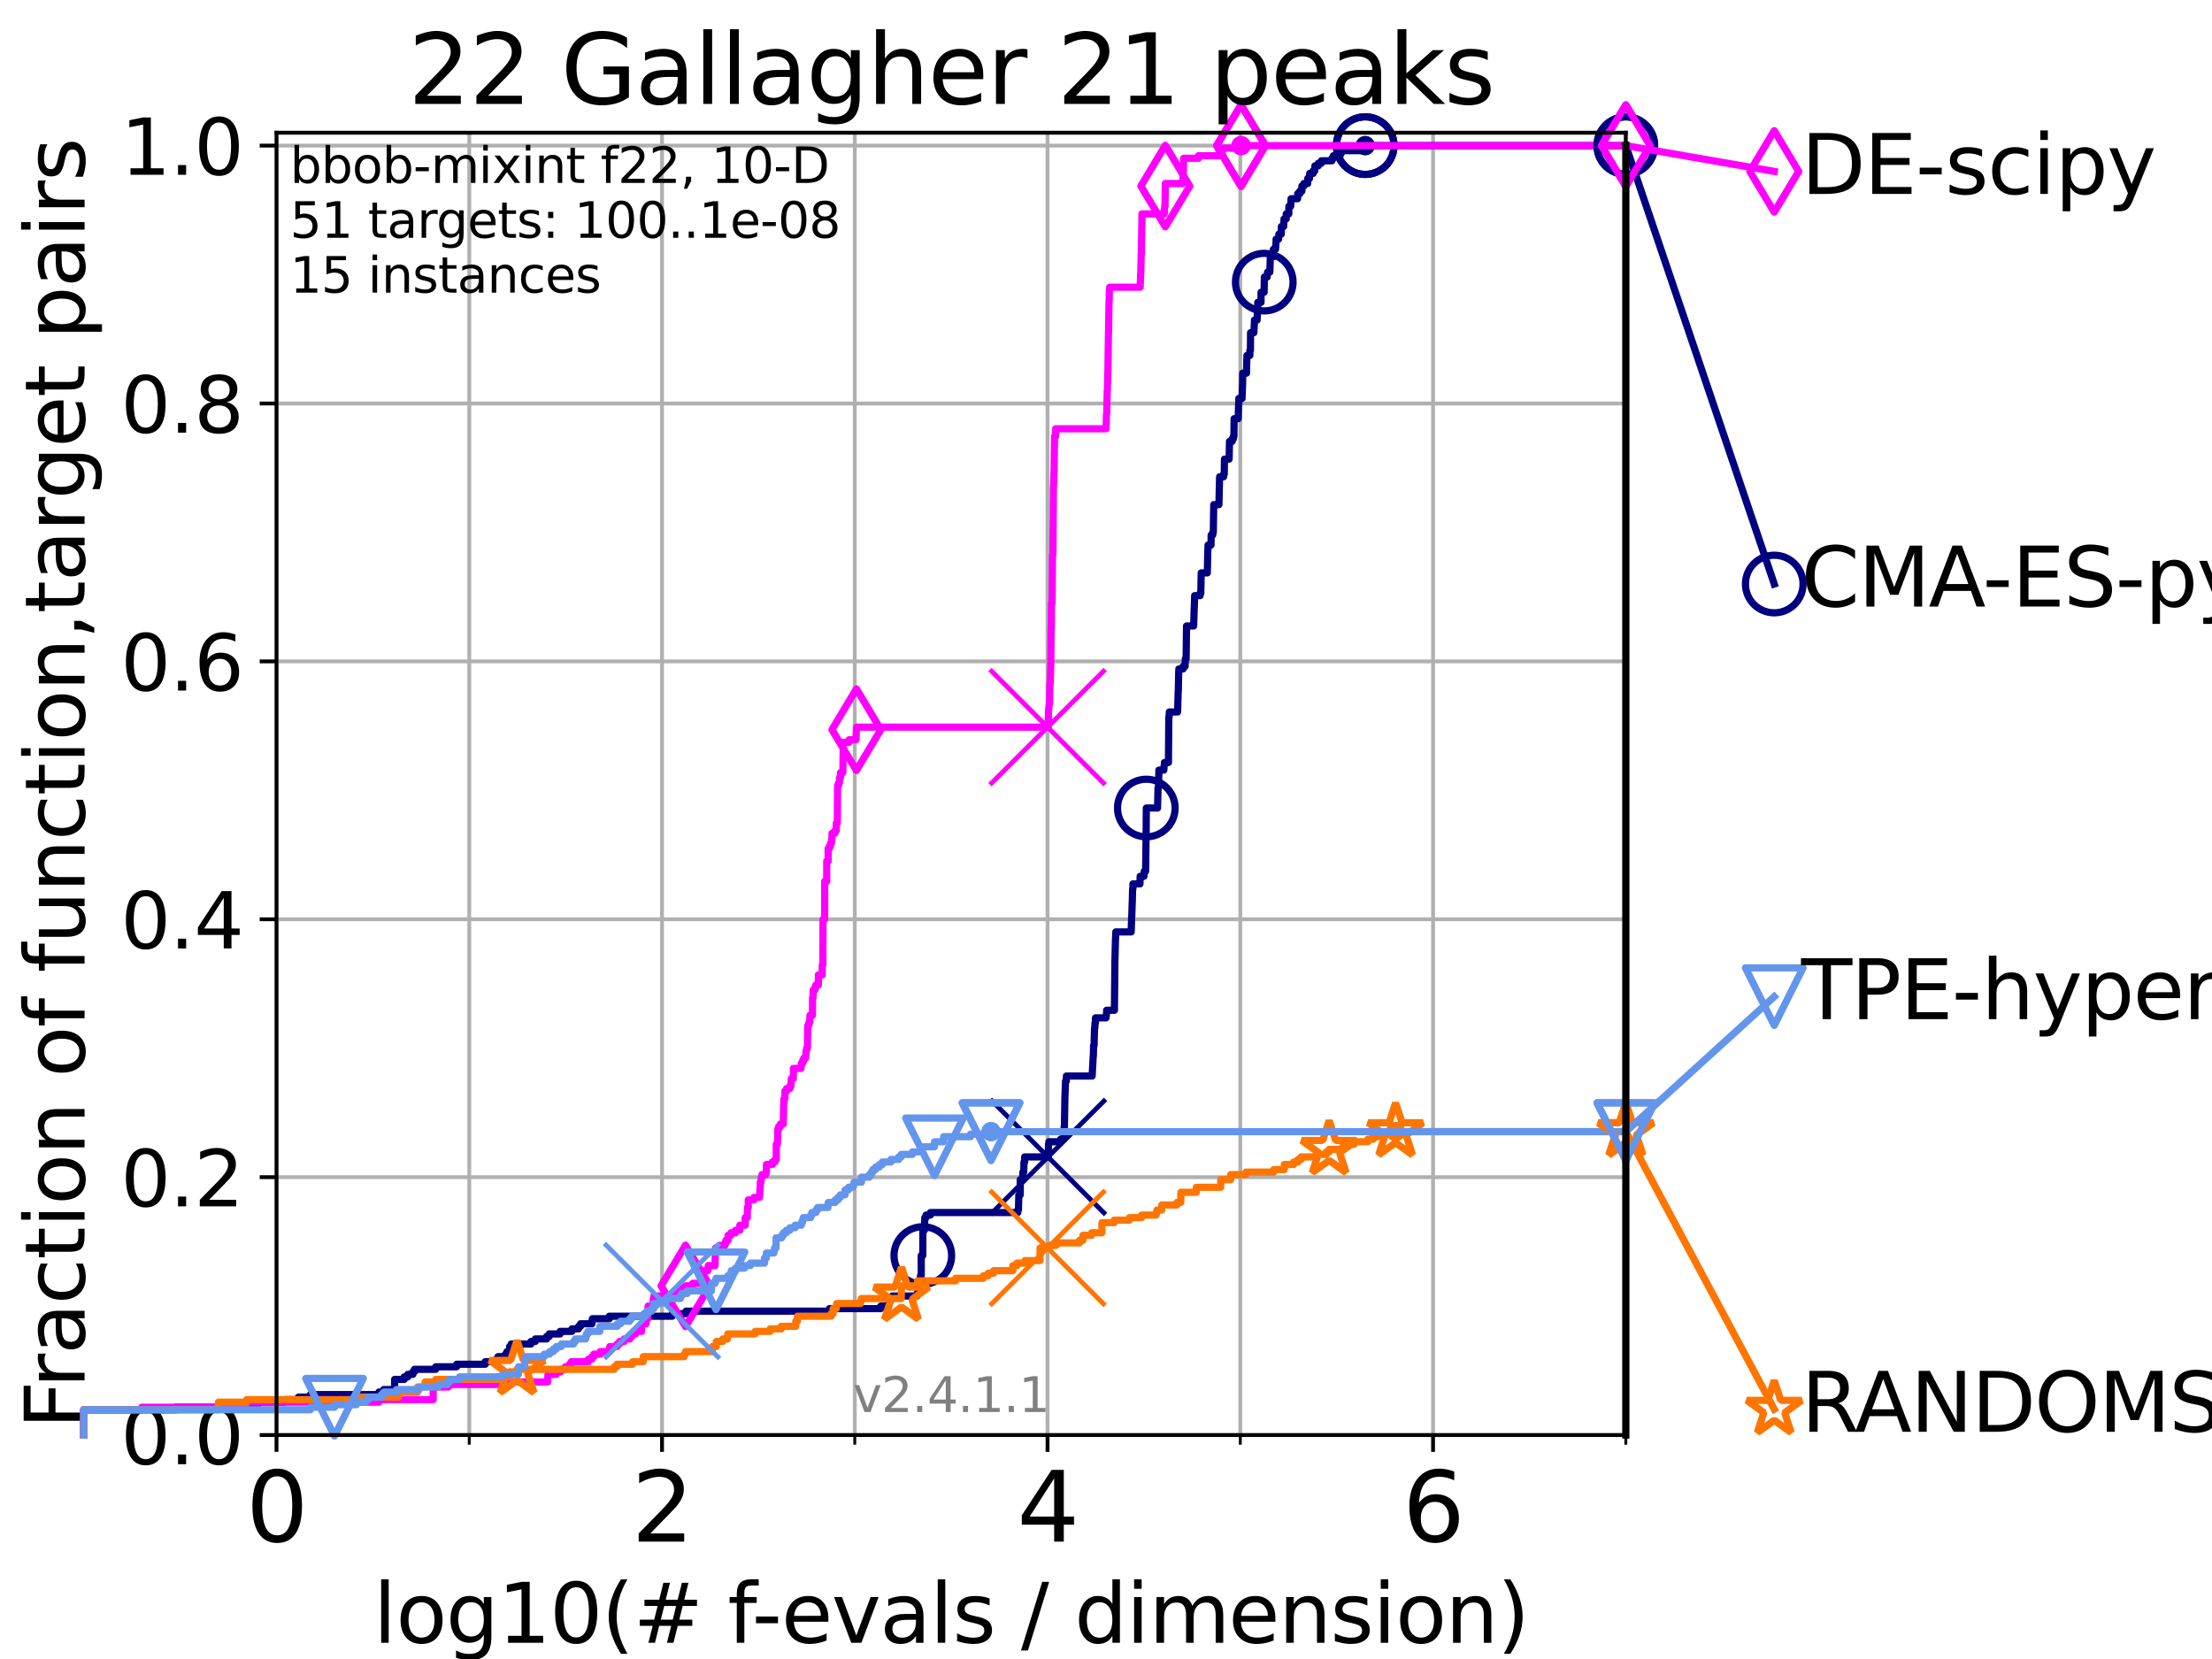 <?xml version="1.0" encoding="utf-8" standalone="no"?>
<!DOCTYPE svg PUBLIC "-//W3C//DTD SVG 1.1//EN"
  "http://www.w3.org/Graphics/SVG/1.1/DTD/svg11.dtd">
<svg height="345.6pt" version="1.1" viewBox="0 0 460.8 345.6" width="460.8pt" xmlns="http://www.w3.org/2000/svg" xmlns:xlink="http://www.w3.org/1999/xlink">
 <defs>
  <style type="text/css">*{stroke-linecap:butt;stroke-linejoin:round;}</style>
 </defs>
 <g id="figure_1">
  <g id="patch_1">
   <path d="M 0 345.6 
L 460.8 345.6 
L 460.8 0 
L 0 0 
z
" style="fill:#ffffff;"/>
  </g>
  <g id="axes_1">
   <g id="patch_2">
    <path d="M 57.6 298.944 
L 338.688 298.944 
L 338.688 27.648 
L 57.6 27.648 
z
" style="fill:#ffffff;"/>
   </g>
   <g id="matplotlib.axis_1">
    <g id="xtick_1">
     <g id="line2d_1">
      <path clip-path="url(#p931d918d56)" d="M 57.6 298.944 
L 57.6 27.648 
" style="fill:none;stroke:#b0b0b0;stroke-linecap:square;stroke-width:0.8;"/>
     </g>
     <g id="line2d_2">
      <defs>
       <path d="M 0 0 
L 0 3.5 
" id="mfc95b14775" style="stroke:#000000;stroke-width:0.8;"/>
      </defs>
      <g>
       <use style="stroke:#000000;stroke-width:0.8;" x="57.6" xlink:href="#mfc95b14775" y="298.944"/>
      </g>
     </g>
     <g id="text_1">
      <!-- 0 -->
      <g transform="translate(51.237 321.141)scale(0.2 -0.2)">
       <defs>
        <path d="M 2034 4250 
Q 1547 4250 1301 3770 
Q 1056 3291 1056 2328 
Q 1056 1369 1301 889 
Q 1547 409 2034 409 
Q 2525 409 2770 889 
Q 3016 1369 3016 2328 
Q 3016 3291 2770 3770 
Q 2525 4250 2034 4250 
z
M 2034 4750 
Q 2819 4750 3233 4129 
Q 3647 3509 3647 2328 
Q 3647 1150 3233 529 
Q 2819 -91 2034 -91 
Q 1250 -91 836 529 
Q 422 1150 422 2328 
Q 422 3509 836 4129 
Q 1250 4750 2034 4750 
z
" id="DejaVuSans-30" transform="scale(0.016)"/>
       </defs>
       <use xlink:href="#DejaVuSans-30"/>
      </g>
     </g>
    </g>
    <g id="xtick_2">
     <g id="line2d_3">
      <path clip-path="url(#p931d918d56)" d="M 137.911 298.944 
L 137.911 27.648 
" style="fill:none;stroke:#b0b0b0;stroke-linecap:square;stroke-width:0.8;"/>
     </g>
     <g id="line2d_4">
      <g>
       <use style="stroke:#000000;stroke-width:0.8;" x="137.911" xlink:href="#mfc95b14775" y="298.944"/>
      </g>
     </g>
     <g id="text_2">
      <!-- 2 -->
      <g transform="translate(131.548 321.141)scale(0.2 -0.2)">
       <defs>
        <path d="M 1228 531 
L 3431 531 
L 3431 0 
L 469 0 
L 469 531 
Q 828 903 1448 1529 
Q 2069 2156 2228 2338 
Q 2531 2678 2651 2914 
Q 2772 3150 2772 3378 
Q 2772 3750 2511 3984 
Q 2250 4219 1831 4219 
Q 1534 4219 1204 4116 
Q 875 4013 500 3803 
L 500 4441 
Q 881 4594 1212 4672 
Q 1544 4750 1819 4750 
Q 2544 4750 2975 4387 
Q 3406 4025 3406 3419 
Q 3406 3131 3298 2873 
Q 3191 2616 2906 2266 
Q 2828 2175 2409 1742 
Q 1991 1309 1228 531 
z
" id="DejaVuSans-32" transform="scale(0.016)"/>
       </defs>
       <use xlink:href="#DejaVuSans-32"/>
      </g>
     </g>
    </g>
    <g id="xtick_3">
     <g id="line2d_5">
      <path clip-path="url(#p931d918d56)" d="M 218.222 298.944 
L 218.222 27.648 
" style="fill:none;stroke:#b0b0b0;stroke-linecap:square;stroke-width:0.8;"/>
     </g>
     <g id="line2d_6">
      <g>
       <use style="stroke:#000000;stroke-width:0.8;" x="218.222" xlink:href="#mfc95b14775" y="298.944"/>
      </g>
     </g>
     <g id="text_3">
      <!-- 4 -->
      <g transform="translate(211.859 321.141)scale(0.2 -0.2)">
       <defs>
        <path d="M 2419 4116 
L 825 1625 
L 2419 1625 
L 2419 4116 
z
M 2253 4666 
L 3047 4666 
L 3047 1625 
L 3713 1625 
L 3713 1100 
L 3047 1100 
L 3047 0 
L 2419 0 
L 2419 1100 
L 313 1100 
L 313 1709 
L 2253 4666 
z
" id="DejaVuSans-34" transform="scale(0.016)"/>
       </defs>
       <use xlink:href="#DejaVuSans-34"/>
      </g>
     </g>
    </g>
    <g id="xtick_4">
     <g id="line2d_7">
      <path clip-path="url(#p931d918d56)" d="M 298.533 298.944 
L 298.533 27.648 
" style="fill:none;stroke:#b0b0b0;stroke-linecap:square;stroke-width:0.8;"/>
     </g>
     <g id="line2d_8">
      <g>
       <use style="stroke:#000000;stroke-width:0.8;" x="298.533" xlink:href="#mfc95b14775" y="298.944"/>
      </g>
     </g>
     <g id="text_4">
      <!-- 6 -->
      <g transform="translate(292.17 321.141)scale(0.2 -0.2)">
       <defs>
        <path d="M 2113 2584 
Q 1688 2584 1439 2293 
Q 1191 2003 1191 1497 
Q 1191 994 1439 701 
Q 1688 409 2113 409 
Q 2538 409 2786 701 
Q 3034 994 3034 1497 
Q 3034 2003 2786 2293 
Q 2538 2584 2113 2584 
z
M 3366 4563 
L 3366 3988 
Q 3128 4100 2886 4159 
Q 2644 4219 2406 4219 
Q 1781 4219 1451 3797 
Q 1122 3375 1075 2522 
Q 1259 2794 1537 2939 
Q 1816 3084 2150 3084 
Q 2853 3084 3261 2657 
Q 3669 2231 3669 1497 
Q 3669 778 3244 343 
Q 2819 -91 2113 -91 
Q 1303 -91 875 529 
Q 447 1150 447 2328 
Q 447 3434 972 4092 
Q 1497 4750 2381 4750 
Q 2619 4750 2861 4703 
Q 3103 4656 3366 4563 
z
" id="DejaVuSans-36" transform="scale(0.016)"/>
       </defs>
       <use xlink:href="#DejaVuSans-36"/>
      </g>
     </g>
    </g>
    <g id="xtick_5">
     <g id="line2d_9">
      <path clip-path="url(#p931d918d56)" d="M 97.755 298.944 
L 97.755 27.648 
" style="fill:none;stroke:#b0b0b0;stroke-linecap:square;stroke-width:0.8;"/>
     </g>
     <g id="line2d_10">
      <defs>
       <path d="M 0 0 
L 0 2 
" id="mca1647fa67" style="stroke:#000000;stroke-width:0.6;"/>
      </defs>
      <g>
       <use style="stroke:#000000;stroke-width:0.6;" x="97.755" xlink:href="#mca1647fa67" y="298.944"/>
      </g>
     </g>
    </g>
    <g id="xtick_6">
     <g id="line2d_11">
      <path clip-path="url(#p931d918d56)" d="M 178.066 298.944 
L 178.066 27.648 
" style="fill:none;stroke:#b0b0b0;stroke-linecap:square;stroke-width:0.8;"/>
     </g>
     <g id="line2d_12">
      <g>
       <use style="stroke:#000000;stroke-width:0.6;" x="178.066" xlink:href="#mca1647fa67" y="298.944"/>
      </g>
     </g>
    </g>
    <g id="xtick_7">
     <g id="line2d_13">
      <path clip-path="url(#p931d918d56)" d="M 258.377 298.944 
L 258.377 27.648 
" style="fill:none;stroke:#b0b0b0;stroke-linecap:square;stroke-width:0.8;"/>
     </g>
     <g id="line2d_14">
      <g>
       <use style="stroke:#000000;stroke-width:0.6;" x="258.377" xlink:href="#mca1647fa67" y="298.944"/>
      </g>
     </g>
    </g>
    <g id="xtick_8">
     <g id="line2d_15">
      <path clip-path="url(#p931d918d56)" d="M 338.688 298.944 
L 338.688 27.648 
" style="fill:none;stroke:#b0b0b0;stroke-linecap:square;stroke-width:0.8;"/>
     </g>
     <g id="line2d_16">
      <g>
       <use style="stroke:#000000;stroke-width:0.6;" x="338.688" xlink:href="#mca1647fa67" y="298.944"/>
      </g>
     </g>
    </g>
    <g id="text_5">
     <!-- log10(# f-evals / dimension) -->
     <g transform="translate(77.764 342.218)scale(0.17 -0.17)">
      <defs>
       <path d="M 603 4863 
L 1178 4863 
L 1178 0 
L 603 0 
L 603 4863 
z
" id="DejaVuSans-6c" transform="scale(0.016)"/>
       <path d="M 1959 3097 
Q 1497 3097 1228 2736 
Q 959 2375 959 1747 
Q 959 1119 1226 758 
Q 1494 397 1959 397 
Q 2419 397 2687 759 
Q 2956 1122 2956 1747 
Q 2956 2369 2687 2733 
Q 2419 3097 1959 3097 
z
M 1959 3584 
Q 2709 3584 3137 3096 
Q 3566 2609 3566 1747 
Q 3566 888 3137 398 
Q 2709 -91 1959 -91 
Q 1206 -91 779 398 
Q 353 888 353 1747 
Q 353 2609 779 3096 
Q 1206 3584 1959 3584 
z
" id="DejaVuSans-6f" transform="scale(0.016)"/>
       <path d="M 2906 1791 
Q 2906 2416 2648 2759 
Q 2391 3103 1925 3103 
Q 1463 3103 1205 2759 
Q 947 2416 947 1791 
Q 947 1169 1205 825 
Q 1463 481 1925 481 
Q 2391 481 2648 825 
Q 2906 1169 2906 1791 
z
M 3481 434 
Q 3481 -459 3084 -895 
Q 2688 -1331 1869 -1331 
Q 1566 -1331 1297 -1286 
Q 1028 -1241 775 -1147 
L 775 -588 
Q 1028 -725 1275 -790 
Q 1522 -856 1778 -856 
Q 2344 -856 2625 -561 
Q 2906 -266 2906 331 
L 2906 616 
Q 2728 306 2450 153 
Q 2172 0 1784 0 
Q 1141 0 747 490 
Q 353 981 353 1791 
Q 353 2603 747 3093 
Q 1141 3584 1784 3584 
Q 2172 3584 2450 3431 
Q 2728 3278 2906 2969 
L 2906 3500 
L 3481 3500 
L 3481 434 
z
" id="DejaVuSans-67" transform="scale(0.016)"/>
       <path d="M 794 531 
L 1825 531 
L 1825 4091 
L 703 3866 
L 703 4441 
L 1819 4666 
L 2450 4666 
L 2450 531 
L 3481 531 
L 3481 0 
L 794 0 
L 794 531 
z
" id="DejaVuSans-31" transform="scale(0.016)"/>
       <path d="M 1984 4856 
Q 1566 4138 1362 3434 
Q 1159 2731 1159 2009 
Q 1159 1288 1364 580 
Q 1569 -128 1984 -844 
L 1484 -844 
Q 1016 -109 783 600 
Q 550 1309 550 2009 
Q 550 2706 781 3412 
Q 1013 4119 1484 4856 
L 1984 4856 
z
" id="DejaVuSans-28" transform="scale(0.016)"/>
       <path d="M 3272 2816 
L 2363 2816 
L 2100 1772 
L 3016 1772 
L 3272 2816 
z
M 2803 4594 
L 2478 3297 
L 3391 3297 
L 3719 4594 
L 4219 4594 
L 3897 3297 
L 4872 3297 
L 4872 2816 
L 3775 2816 
L 3519 1772 
L 4513 1772 
L 4513 1294 
L 3397 1294 
L 3072 0 
L 2572 0 
L 2894 1294 
L 1978 1294 
L 1656 0 
L 1153 0 
L 1478 1294 
L 494 1294 
L 494 1772 
L 1594 1772 
L 1856 2816 
L 850 2816 
L 850 3297 
L 1978 3297 
L 2297 4594 
L 2803 4594 
z
" id="DejaVuSans-23" transform="scale(0.016)"/>
       <path id="DejaVuSans-20" transform="scale(0.016)"/>
       <path d="M 2375 4863 
L 2375 4384 
L 1825 4384 
Q 1516 4384 1395 4259 
Q 1275 4134 1275 3809 
L 1275 3500 
L 2222 3500 
L 2222 3053 
L 1275 3053 
L 1275 0 
L 697 0 
L 697 3053 
L 147 3053 
L 147 3500 
L 697 3500 
L 697 3744 
Q 697 4328 969 4595 
Q 1241 4863 1831 4863 
L 2375 4863 
z
" id="DejaVuSans-66" transform="scale(0.016)"/>
       <path d="M 313 2009 
L 1997 2009 
L 1997 1497 
L 313 1497 
L 313 2009 
z
" id="DejaVuSans-2d" transform="scale(0.016)"/>
       <path d="M 3597 1894 
L 3597 1613 
L 953 1613 
Q 991 1019 1311 708 
Q 1631 397 2203 397 
Q 2534 397 2845 478 
Q 3156 559 3463 722 
L 3463 178 
Q 3153 47 2828 -22 
Q 2503 -91 2169 -91 
Q 1331 -91 842 396 
Q 353 884 353 1716 
Q 353 2575 817 3079 
Q 1281 3584 2069 3584 
Q 2775 3584 3186 3129 
Q 3597 2675 3597 1894 
z
M 3022 2063 
Q 3016 2534 2758 2815 
Q 2500 3097 2075 3097 
Q 1594 3097 1305 2825 
Q 1016 2553 972 2059 
L 3022 2063 
z
" id="DejaVuSans-65" transform="scale(0.016)"/>
       <path d="M 191 3500 
L 800 3500 
L 1894 563 
L 2988 3500 
L 3597 3500 
L 2284 0 
L 1503 0 
L 191 3500 
z
" id="DejaVuSans-76" transform="scale(0.016)"/>
       <path d="M 2194 1759 
Q 1497 1759 1228 1600 
Q 959 1441 959 1056 
Q 959 750 1161 570 
Q 1363 391 1709 391 
Q 2188 391 2477 730 
Q 2766 1069 2766 1631 
L 2766 1759 
L 2194 1759 
z
M 3341 1997 
L 3341 0 
L 2766 0 
L 2766 531 
Q 2569 213 2275 61 
Q 1981 -91 1556 -91 
Q 1019 -91 701 211 
Q 384 513 384 1019 
Q 384 1609 779 1909 
Q 1175 2209 1959 2209 
L 2766 2209 
L 2766 2266 
Q 2766 2663 2505 2880 
Q 2244 3097 1772 3097 
Q 1472 3097 1187 3025 
Q 903 2953 641 2809 
L 641 3341 
Q 956 3463 1253 3523 
Q 1550 3584 1831 3584 
Q 2591 3584 2966 3190 
Q 3341 2797 3341 1997 
z
" id="DejaVuSans-61" transform="scale(0.016)"/>
       <path d="M 2834 3397 
L 2834 2853 
Q 2591 2978 2328 3040 
Q 2066 3103 1784 3103 
Q 1356 3103 1142 2972 
Q 928 2841 928 2578 
Q 928 2378 1081 2264 
Q 1234 2150 1697 2047 
L 1894 2003 
Q 2506 1872 2764 1633 
Q 3022 1394 3022 966 
Q 3022 478 2636 193 
Q 2250 -91 1575 -91 
Q 1294 -91 989 -36 
Q 684 19 347 128 
L 347 722 
Q 666 556 975 473 
Q 1284 391 1588 391 
Q 1994 391 2212 530 
Q 2431 669 2431 922 
Q 2431 1156 2273 1281 
Q 2116 1406 1581 1522 
L 1381 1569 
Q 847 1681 609 1914 
Q 372 2147 372 2553 
Q 372 3047 722 3315 
Q 1072 3584 1716 3584 
Q 2034 3584 2315 3537 
Q 2597 3491 2834 3397 
z
" id="DejaVuSans-73" transform="scale(0.016)"/>
       <path d="M 1625 4666 
L 2156 4666 
L 531 -594 
L 0 -594 
L 1625 4666 
z
" id="DejaVuSans-2f" transform="scale(0.016)"/>
       <path d="M 2906 2969 
L 2906 4863 
L 3481 4863 
L 3481 0 
L 2906 0 
L 2906 525 
Q 2725 213 2448 61 
Q 2172 -91 1784 -91 
Q 1150 -91 751 415 
Q 353 922 353 1747 
Q 353 2572 751 3078 
Q 1150 3584 1784 3584 
Q 2172 3584 2448 3432 
Q 2725 3281 2906 2969 
z
M 947 1747 
Q 947 1113 1208 752 
Q 1469 391 1925 391 
Q 2381 391 2643 752 
Q 2906 1113 2906 1747 
Q 2906 2381 2643 2742 
Q 2381 3103 1925 3103 
Q 1469 3103 1208 2742 
Q 947 2381 947 1747 
z
" id="DejaVuSans-64" transform="scale(0.016)"/>
       <path d="M 603 3500 
L 1178 3500 
L 1178 0 
L 603 0 
L 603 3500 
z
M 603 4863 
L 1178 4863 
L 1178 4134 
L 603 4134 
L 603 4863 
z
" id="DejaVuSans-69" transform="scale(0.016)"/>
       <path d="M 3328 2828 
Q 3544 3216 3844 3400 
Q 4144 3584 4550 3584 
Q 5097 3584 5394 3201 
Q 5691 2819 5691 2113 
L 5691 0 
L 5113 0 
L 5113 2094 
Q 5113 2597 4934 2840 
Q 4756 3084 4391 3084 
Q 3944 3084 3684 2787 
Q 3425 2491 3425 1978 
L 3425 0 
L 2847 0 
L 2847 2094 
Q 2847 2600 2669 2842 
Q 2491 3084 2119 3084 
Q 1678 3084 1418 2786 
Q 1159 2488 1159 1978 
L 1159 0 
L 581 0 
L 581 3500 
L 1159 3500 
L 1159 2956 
Q 1356 3278 1631 3431 
Q 1906 3584 2284 3584 
Q 2666 3584 2933 3390 
Q 3200 3197 3328 2828 
z
" id="DejaVuSans-6d" transform="scale(0.016)"/>
       <path d="M 3513 2113 
L 3513 0 
L 2938 0 
L 2938 2094 
Q 2938 2591 2744 2837 
Q 2550 3084 2163 3084 
Q 1697 3084 1428 2787 
Q 1159 2491 1159 1978 
L 1159 0 
L 581 0 
L 581 3500 
L 1159 3500 
L 1159 2956 
Q 1366 3272 1645 3428 
Q 1925 3584 2291 3584 
Q 2894 3584 3203 3211 
Q 3513 2838 3513 2113 
z
" id="DejaVuSans-6e" transform="scale(0.016)"/>
       <path d="M 513 4856 
L 1013 4856 
Q 1481 4119 1714 3412 
Q 1947 2706 1947 2009 
Q 1947 1309 1714 600 
Q 1481 -109 1013 -844 
L 513 -844 
Q 928 -128 1133 580 
Q 1338 1288 1338 2009 
Q 1338 2731 1133 3434 
Q 928 4138 513 4856 
z
" id="DejaVuSans-29" transform="scale(0.016)"/>
      </defs>
      <use xlink:href="#DejaVuSans-6c"/>
      <use x="27.783" xlink:href="#DejaVuSans-6f"/>
      <use x="88.965" xlink:href="#DejaVuSans-67"/>
      <use x="152.441" xlink:href="#DejaVuSans-31"/>
      <use x="216.064" xlink:href="#DejaVuSans-30"/>
      <use x="279.688" xlink:href="#DejaVuSans-28"/>
      <use x="318.701" xlink:href="#DejaVuSans-23"/>
      <use x="402.49" xlink:href="#DejaVuSans-20"/>
      <use x="434.277" xlink:href="#DejaVuSans-66"/>
      <use x="463.982" xlink:href="#DejaVuSans-2d"/>
      <use x="500.066" xlink:href="#DejaVuSans-65"/>
      <use x="561.59" xlink:href="#DejaVuSans-76"/>
      <use x="620.77" xlink:href="#DejaVuSans-61"/>
      <use x="682.049" xlink:href="#DejaVuSans-6c"/>
      <use x="709.832" xlink:href="#DejaVuSans-73"/>
      <use x="761.932" xlink:href="#DejaVuSans-20"/>
      <use x="793.719" xlink:href="#DejaVuSans-2f"/>
      <use x="827.41" xlink:href="#DejaVuSans-20"/>
      <use x="859.197" xlink:href="#DejaVuSans-64"/>
      <use x="922.674" xlink:href="#DejaVuSans-69"/>
      <use x="950.457" xlink:href="#DejaVuSans-6d"/>
      <use x="1047.869" xlink:href="#DejaVuSans-65"/>
      <use x="1109.393" xlink:href="#DejaVuSans-6e"/>
      <use x="1172.771" xlink:href="#DejaVuSans-73"/>
      <use x="1224.871" xlink:href="#DejaVuSans-69"/>
      <use x="1252.654" xlink:href="#DejaVuSans-6f"/>
      <use x="1313.836" xlink:href="#DejaVuSans-6e"/>
      <use x="1377.215" xlink:href="#DejaVuSans-29"/>
     </g>
    </g>
   </g>
   <g id="matplotlib.axis_2">
    <g id="ytick_1">
     <g id="line2d_17">
      <path clip-path="url(#p931d918d56)" d="M 57.6 298.944 
L 338.688 298.944 
" style="fill:none;stroke:#b0b0b0;stroke-linecap:square;stroke-width:0.8;"/>
     </g>
     <g id="line2d_18">
      <defs>
       <path d="M 0 0 
L -3.5 0 
" id="m40425cb47c" style="stroke:#000000;stroke-width:0.8;"/>
      </defs>
      <g>
       <use style="stroke:#000000;stroke-width:0.8;" x="57.6" xlink:href="#m40425cb47c" y="298.944"/>
      </g>
     </g>
     <g id="text_6">
      <!-- 0.0 -->
      <g transform="translate(25.155 305.023)scale(0.16 -0.16)">
       <defs>
        <path d="M 684 794 
L 1344 794 
L 1344 0 
L 684 0 
L 684 794 
z
" id="DejaVuSans-2e" transform="scale(0.016)"/>
       </defs>
       <use xlink:href="#DejaVuSans-30"/>
       <use x="63.623" xlink:href="#DejaVuSans-2e"/>
       <use x="95.41" xlink:href="#DejaVuSans-30"/>
      </g>
     </g>
    </g>
    <g id="ytick_2">
     <g id="line2d_19">
      <path clip-path="url(#p931d918d56)" d="M 57.6 245.222 
L 338.688 245.222 
" style="fill:none;stroke:#b0b0b0;stroke-linecap:square;stroke-width:0.8;"/>
     </g>
     <g id="line2d_20">
      <g>
       <use style="stroke:#000000;stroke-width:0.8;" x="57.6" xlink:href="#m40425cb47c" y="245.222"/>
      </g>
     </g>
     <g id="text_7">
      <!-- 0.2 -->
      <g transform="translate(25.155 251.301)scale(0.16 -0.16)">
       <use xlink:href="#DejaVuSans-30"/>
       <use x="63.623" xlink:href="#DejaVuSans-2e"/>
       <use x="95.41" xlink:href="#DejaVuSans-32"/>
      </g>
     </g>
    </g>
    <g id="ytick_3">
     <g id="line2d_21">
      <path clip-path="url(#p931d918d56)" d="M 57.6 191.5 
L 338.688 191.5 
" style="fill:none;stroke:#b0b0b0;stroke-linecap:square;stroke-width:0.8;"/>
     </g>
     <g id="line2d_22">
      <g>
       <use style="stroke:#000000;stroke-width:0.8;" x="57.6" xlink:href="#m40425cb47c" y="191.5"/>
      </g>
     </g>
     <g id="text_8">
      <!-- 0.4 -->
      <g transform="translate(25.155 197.579)scale(0.16 -0.16)">
       <use xlink:href="#DejaVuSans-30"/>
       <use x="63.623" xlink:href="#DejaVuSans-2e"/>
       <use x="95.41" xlink:href="#DejaVuSans-34"/>
      </g>
     </g>
    </g>
    <g id="ytick_4">
     <g id="line2d_23">
      <path clip-path="url(#p931d918d56)" d="M 57.6 137.778 
L 338.688 137.778 
" style="fill:none;stroke:#b0b0b0;stroke-linecap:square;stroke-width:0.8;"/>
     </g>
     <g id="line2d_24">
      <g>
       <use style="stroke:#000000;stroke-width:0.8;" x="57.6" xlink:href="#m40425cb47c" y="137.778"/>
      </g>
     </g>
     <g id="text_9">
      <!-- 0.6 -->
      <g transform="translate(25.155 143.857)scale(0.16 -0.16)">
       <use xlink:href="#DejaVuSans-30"/>
       <use x="63.623" xlink:href="#DejaVuSans-2e"/>
       <use x="95.41" xlink:href="#DejaVuSans-36"/>
      </g>
     </g>
    </g>
    <g id="ytick_5">
     <g id="line2d_25">
      <path clip-path="url(#p931d918d56)" d="M 57.6 84.056 
L 338.688 84.056 
" style="fill:none;stroke:#b0b0b0;stroke-linecap:square;stroke-width:0.8;"/>
     </g>
     <g id="line2d_26">
      <g>
       <use style="stroke:#000000;stroke-width:0.8;" x="57.6" xlink:href="#m40425cb47c" y="84.056"/>
      </g>
     </g>
     <g id="text_10">
      <!-- 0.8 -->
      <g transform="translate(25.155 90.135)scale(0.16 -0.16)">
       <defs>
        <path d="M 2034 2216 
Q 1584 2216 1326 1975 
Q 1069 1734 1069 1313 
Q 1069 891 1326 650 
Q 1584 409 2034 409 
Q 2484 409 2743 651 
Q 3003 894 3003 1313 
Q 3003 1734 2745 1975 
Q 2488 2216 2034 2216 
z
M 1403 2484 
Q 997 2584 770 2862 
Q 544 3141 544 3541 
Q 544 4100 942 4425 
Q 1341 4750 2034 4750 
Q 2731 4750 3128 4425 
Q 3525 4100 3525 3541 
Q 3525 3141 3298 2862 
Q 3072 2584 2669 2484 
Q 3125 2378 3379 2068 
Q 3634 1759 3634 1313 
Q 3634 634 3220 271 
Q 2806 -91 2034 -91 
Q 1263 -91 848 271 
Q 434 634 434 1313 
Q 434 1759 690 2068 
Q 947 2378 1403 2484 
z
M 1172 3481 
Q 1172 3119 1398 2916 
Q 1625 2713 2034 2713 
Q 2441 2713 2670 2916 
Q 2900 3119 2900 3481 
Q 2900 3844 2670 4047 
Q 2441 4250 2034 4250 
Q 1625 4250 1398 4047 
Q 1172 3844 1172 3481 
z
" id="DejaVuSans-38" transform="scale(0.016)"/>
       </defs>
       <use xlink:href="#DejaVuSans-30"/>
       <use x="63.623" xlink:href="#DejaVuSans-2e"/>
       <use x="95.41" xlink:href="#DejaVuSans-38"/>
      </g>
     </g>
    </g>
    <g id="ytick_6">
     <g id="line2d_27">
      <path clip-path="url(#p931d918d56)" d="M 57.6 30.334 
L 338.688 30.334 
" style="fill:none;stroke:#b0b0b0;stroke-linecap:square;stroke-width:0.8;"/>
     </g>
     <g id="line2d_28">
      <g>
       <use style="stroke:#000000;stroke-width:0.8;" x="57.6" xlink:href="#m40425cb47c" y="30.334"/>
      </g>
     </g>
     <g id="text_11">
      <!-- 1.0 -->
      <g transform="translate(25.155 36.413)scale(0.16 -0.16)">
       <use xlink:href="#DejaVuSans-31"/>
       <use x="63.623" xlink:href="#DejaVuSans-2e"/>
       <use x="95.41" xlink:href="#DejaVuSans-30"/>
      </g>
     </g>
    </g>
    <g id="text_12">
     <!-- Fraction of function,target pairs -->
     <g transform="translate(17.62 297.681)rotate(-90)scale(0.17 -0.17)">
      <defs>
       <path d="M 628 4666 
L 3309 4666 
L 3309 4134 
L 1259 4134 
L 1259 2759 
L 3109 2759 
L 3109 2228 
L 1259 2228 
L 1259 0 
L 628 0 
L 628 4666 
z
" id="DejaVuSans-46" transform="scale(0.016)"/>
       <path d="M 2631 2963 
Q 2534 3019 2420 3045 
Q 2306 3072 2169 3072 
Q 1681 3072 1420 2755 
Q 1159 2438 1159 1844 
L 1159 0 
L 581 0 
L 581 3500 
L 1159 3500 
L 1159 2956 
Q 1341 3275 1631 3429 
Q 1922 3584 2338 3584 
Q 2397 3584 2469 3576 
Q 2541 3569 2628 3553 
L 2631 2963 
z
" id="DejaVuSans-72" transform="scale(0.016)"/>
       <path d="M 3122 3366 
L 3122 2828 
Q 2878 2963 2633 3030 
Q 2388 3097 2138 3097 
Q 1578 3097 1268 2742 
Q 959 2388 959 1747 
Q 959 1106 1268 751 
Q 1578 397 2138 397 
Q 2388 397 2633 464 
Q 2878 531 3122 666 
L 3122 134 
Q 2881 22 2623 -34 
Q 2366 -91 2075 -91 
Q 1284 -91 818 406 
Q 353 903 353 1747 
Q 353 2603 823 3093 
Q 1294 3584 2113 3584 
Q 2378 3584 2631 3529 
Q 2884 3475 3122 3366 
z
" id="DejaVuSans-63" transform="scale(0.016)"/>
       <path d="M 1172 4494 
L 1172 3500 
L 2356 3500 
L 2356 3053 
L 1172 3053 
L 1172 1153 
Q 1172 725 1289 603 
Q 1406 481 1766 481 
L 2356 481 
L 2356 0 
L 1766 0 
Q 1100 0 847 248 
Q 594 497 594 1153 
L 594 3053 
L 172 3053 
L 172 3500 
L 594 3500 
L 594 4494 
L 1172 4494 
z
" id="DejaVuSans-74" transform="scale(0.016)"/>
       <path d="M 544 1381 
L 544 3500 
L 1119 3500 
L 1119 1403 
Q 1119 906 1312 657 
Q 1506 409 1894 409 
Q 2359 409 2629 706 
Q 2900 1003 2900 1516 
L 2900 3500 
L 3475 3500 
L 3475 0 
L 2900 0 
L 2900 538 
Q 2691 219 2414 64 
Q 2138 -91 1772 -91 
Q 1169 -91 856 284 
Q 544 659 544 1381 
z
M 1991 3584 
L 1991 3584 
z
" id="DejaVuSans-75" transform="scale(0.016)"/>
       <path d="M 750 794 
L 1409 794 
L 1409 256 
L 897 -744 
L 494 -744 
L 750 256 
L 750 794 
z
" id="DejaVuSans-2c" transform="scale(0.016)"/>
       <path d="M 1159 525 
L 1159 -1331 
L 581 -1331 
L 581 3500 
L 1159 3500 
L 1159 2969 
Q 1341 3281 1617 3432 
Q 1894 3584 2278 3584 
Q 2916 3584 3314 3078 
Q 3713 2572 3713 1747 
Q 3713 922 3314 415 
Q 2916 -91 2278 -91 
Q 1894 -91 1617 61 
Q 1341 213 1159 525 
z
M 3116 1747 
Q 3116 2381 2855 2742 
Q 2594 3103 2138 3103 
Q 1681 3103 1420 2742 
Q 1159 2381 1159 1747 
Q 1159 1113 1420 752 
Q 1681 391 2138 391 
Q 2594 391 2855 752 
Q 3116 1113 3116 1747 
z
" id="DejaVuSans-70" transform="scale(0.016)"/>
      </defs>
      <use xlink:href="#DejaVuSans-46"/>
      <use x="50.27" xlink:href="#DejaVuSans-72"/>
      <use x="91.383" xlink:href="#DejaVuSans-61"/>
      <use x="152.662" xlink:href="#DejaVuSans-63"/>
      <use x="207.643" xlink:href="#DejaVuSans-74"/>
      <use x="246.852" xlink:href="#DejaVuSans-69"/>
      <use x="274.635" xlink:href="#DejaVuSans-6f"/>
      <use x="335.816" xlink:href="#DejaVuSans-6e"/>
      <use x="399.195" xlink:href="#DejaVuSans-20"/>
      <use x="430.982" xlink:href="#DejaVuSans-6f"/>
      <use x="492.164" xlink:href="#DejaVuSans-66"/>
      <use x="527.369" xlink:href="#DejaVuSans-20"/>
      <use x="559.156" xlink:href="#DejaVuSans-66"/>
      <use x="594.361" xlink:href="#DejaVuSans-75"/>
      <use x="657.74" xlink:href="#DejaVuSans-6e"/>
      <use x="721.119" xlink:href="#DejaVuSans-63"/>
      <use x="776.1" xlink:href="#DejaVuSans-74"/>
      <use x="815.309" xlink:href="#DejaVuSans-69"/>
      <use x="843.092" xlink:href="#DejaVuSans-6f"/>
      <use x="904.273" xlink:href="#DejaVuSans-6e"/>
      <use x="967.652" xlink:href="#DejaVuSans-2c"/>
      <use x="999.439" xlink:href="#DejaVuSans-74"/>
      <use x="1038.648" xlink:href="#DejaVuSans-61"/>
      <use x="1099.928" xlink:href="#DejaVuSans-72"/>
      <use x="1139.291" xlink:href="#DejaVuSans-67"/>
      <use x="1202.768" xlink:href="#DejaVuSans-65"/>
      <use x="1264.291" xlink:href="#DejaVuSans-74"/>
      <use x="1303.5" xlink:href="#DejaVuSans-20"/>
      <use x="1335.287" xlink:href="#DejaVuSans-70"/>
      <use x="1398.764" xlink:href="#DejaVuSans-61"/>
      <use x="1460.043" xlink:href="#DejaVuSans-69"/>
      <use x="1487.826" xlink:href="#DejaVuSans-72"/>
      <use x="1528.939" xlink:href="#DejaVuSans-73"/>
     </g>
    </g>
   </g>
   <g id="line2d_29">
    <defs>
     <path d="M 0 1.5 
C 0.398 1.5 0.779 1.342 1.061 1.061 
C 1.342 0.779 1.5 0.398 1.5 0 
C 1.5 -0.398 1.342 -0.779 1.061 -1.061 
C 0.779 -1.342 0.398 -1.5 0 -1.5 
C -0.398 -1.5 -0.779 -1.342 -1.061 -1.061 
C -1.342 -0.779 -1.5 -0.398 -1.5 0 
C -1.5 0.398 -1.342 0.779 -1.061 1.061 
C -0.779 1.342 -0.398 1.5 0 1.5 
z
" id="mb6518fc865" style="stroke:#000080;"/>
    </defs>
    <g>
     <use style="fill:#000080;stroke:#000080;" x="284.401" xlink:href="#mb6518fc865" y="30.334"/>
     <use style="fill:#000080;stroke:#000080;" x="284.401" xlink:href="#mb6518fc865" y="30.334"/>
    </g>
   </g>
   <g id="line2d_30">
    <path d="M 17.445 298.944 
L 17.445 293.677 
L 36.604 293.677 
L 36.604 293.15 
L 51.38 293.15 
L 51.38 292.624 
L 53.709 292.624 
L 53.709 292.097 
L 59.262 292.097 
L 59.262 291.57 
L 62.175 291.57 
L 62.175 291.044 
L 64.671 291.044 
L 64.671 290.517 
L 78.942 290.517 
L 78.942 289.99 
L 79.939 289.99 
L 79.939 289.464 
L 82.207 289.464 
L 82.207 287.357 
L 84.213 287.357 
L 84.213 286.83 
L 84.956 286.83 
L 84.956 286.304 
L 86.013 286.304 
L 86.013 285.777 
L 86.351 285.777 
L 86.351 285.25 
L 90.771 285.25 
L 90.771 284.723 
L 95.125 284.723 
L 95.125 284.197 
L 101.08 284.197 
L 101.08 283.67 
L 103.372 283.67 
L 103.372 283.143 
L 103.747 283.143 
L 103.747 282.617 
L 105.285 282.617 
L 105.285 282.09 
L 105.622 282.09 
L 105.622 281.563 
L 106.169 281.563 
L 106.169 280.51 
L 106.489 280.51 
L 106.489 279.983 
L 110.611 279.983 
L 110.611 279.457 
L 111.506 279.457 
L 111.506 278.93 
L 113.874 278.93 
L 113.874 278.403 
L 114.419 278.403 
L 114.419 277.877 
L 116.68 277.877 
L 116.68 277.35 
L 119.148 277.35 
L 119.148 276.823 
L 120.525 276.823 
L 120.525 276.296 
L 120.945 276.296 
L 120.945 275.77 
L 123.314 275.77 
L 123.394 274.716 
L 126.937 274.716 
L 126.937 274.19 
L 140.042 274.19 
L 140.042 273.663 
L 142.91 273.663 
L 142.91 273.136 
L 172.803 273.136 
L 172.803 272.61 
L 183.47 272.61 
L 183.47 272.083 
L 185.086 272.083 
L 185.086 271.556 
L 185.274 271.556 
L 185.291 270.503 
L 185.859 270.503 
L 185.859 269.976 
L 191.057 269.976 
L 191.057 269.45 
L 191.267 269.45 
L 191.343 267.343 
L 191.616 267.343 
L 191.616 266.816 
L 191.752 266.816 
L 191.752 265.763 
L 191.91 265.763 
L 191.91 261.549 
L 192.238 261.549 
L 192.252 256.282 
L 192.57 256.282 
L 192.658 253.649 
L 192.915 253.649 
L 192.915 253.122 
L 193.825 253.122 
L 193.825 252.596 
L 212.019 252.596 
L 212.019 252.069 
L 212.165 252.069 
L 212.235 248.909 
L 212.536 248.909 
L 212.536 245.749 
L 213.051 245.749 
L 213.09 244.169 
L 213.266 244.169 
L 213.314 242.062 
L 213.457 242.062 
L 213.457 241.009 
L 218.345 241.009 
L 218.424 238.375 
L 218.511 238.375 
L 218.511 237.848 
L 220.941 237.848 
L 220.941 237.322 
L 221.591 237.322 
L 221.683 234.688 
L 221.736 234.688 
L 221.843 228.368 
L 221.852 228.368 
L 221.95 225.735 
L 221.966 225.735 
L 221.966 225.208 
L 222.137 225.208 
L 222.151 224.155 
L 227.514 224.155 
L 227.622 222.048 
L 227.632 222.048 
L 227.741 219.941 
L 227.771 219.941 
L 227.811 217.834 
L 227.915 217.834 
L 228.011 214.148 
L 228.079 214.148 
L 228.107 213.094 
L 228.201 213.094 
L 228.212 212.041 
L 230.41 212.041 
L 230.514 210.987 
L 230.526 210.987 
L 230.526 210.461 
L 232.156 210.461 
L 232.257 199.927 
L 232.268 199.927 
L 232.373 195.714 
L 232.386 195.714 
L 232.446 194.133 
L 235.648 194.133 
L 235.742 190.973 
L 235.762 190.973 
L 235.868 187.813 
L 235.88 187.813 
L 235.939 185.18 
L 236 185.18 
L 236.008 184.126 
L 237.476 184.126 
L 237.516 182.546 
L 238.308 182.546 
L 238.372 181.493 
L 238.65 181.493 
L 238.757 173.593 
L 238.762 173.593 
L 238.8 168.326 
L 241.137 168.326 
L 241.237 164.112 
L 241.342 164.112 
L 241.417 160.426 
L 242.446 160.426 
L 242.534 159.372 
L 242.571 159.372 
L 242.571 158.846 
L 243.408 158.846 
L 243.483 149.365 
L 243.547 149.365 
L 243.592 148.312 
L 245.321 148.312 
L 245.431 144.098 
L 245.456 144.098 
L 245.549 139.885 
L 245.573 139.885 
L 245.573 139.358 
L 246.447 139.358 
L 246.447 138.831 
L 246.873 138.831 
L 246.926 137.251 
L 247.094 137.251 
L 247.176 130.404 
L 248.663 130.404 
L 248.772 126.718 
L 248.788 126.718 
L 248.869 124.084 
L 250.005 124.084 
L 250.005 123.558 
L 250.149 123.558 
L 250.235 119.344 
L 251.505 119.344 
L 251.613 114.604 
L 251.643 114.604 
L 251.655 113.55 
L 252.273 113.55 
L 252.306 111.444 
L 252.635 111.444 
L 252.635 110.917 
L 252.752 110.917 
L 252.845 105.124 
L 253.924 105.124 
L 254.035 100.383 
L 254.038 100.383 
L 254.063 99.33 
L 254.893 99.33 
L 254.893 98.803 
L 255.032 98.803 
L 255.079 95.643 
L 256.049 95.643 
L 256.127 91.956 
L 256.671 91.956 
L 256.671 91.43 
L 256.93 91.43 
L 256.93 90.903 
L 257.047 90.903 
L 257.089 87.216 
L 257.936 87.216 
L 258.035 84.056 
L 258.07 84.056 
L 258.07 83.003 
L 258.748 83.003 
L 258.856 79.843 
L 258.859 79.843 
L 258.888 77.736 
L 259.674 77.736 
L 259.752 74.049 
L 260.37 74.049 
L 260.374 72.996 
L 260.486 72.996 
L 260.516 69.309 
L 261.204 69.309 
L 261.311 67.202 
L 261.321 67.202 
L 261.321 66.675 
L 261.876 66.675 
L 261.979 64.042 
L 261.992 64.042 
L 262.023 62.989 
L 262.691 62.989 
L 262.701 60.882 
L 263.34 60.882 
L 263.389 57.722 
L 263.966 57.722 
L 264.064 56.668 
L 264.535 56.668 
L 264.626 53.508 
L 265.193 53.508 
L 265.272 51.928 
L 265.72 51.928 
L 265.821 50.348 
L 265.838 50.348 
L 265.838 49.821 
L 266.351 49.821 
L 266.416 48.768 
L 266.916 48.768 
L 266.93 47.188 
L 267.412 47.188 
L 267.487 45.608 
L 267.941 45.608 
L 267.943 44.555 
L 268.479 44.555 
L 268.494 42.975 
L 268.874 42.975 
L 268.955 41.395 
L 270.312 41.395 
L 270.333 40.341 
L 270.778 40.341 
L 270.778 39.814 
L 271.204 39.814 
L 271.207 38.761 
L 271.612 38.761 
L 271.612 38.234 
L 272.418 38.234 
L 272.429 37.181 
L 272.797 37.181 
L 272.832 36.128 
L 273.551 36.128 
L 273.551 35.601 
L 273.889 35.601 
L 273.915 34.548 
L 274.615 34.548 
L 274.615 34.021 
L 275.264 34.021 
L 275.264 33.494 
L 277.466 33.494 
L 277.466 32.968 
L 277.779 32.968 
L 277.779 32.441 
L 279.173 32.441 
L 279.173 31.914 
L 279.423 31.914 
L 279.423 31.387 
L 283.6 31.387 
L 283.6 30.861 
L 284.401 30.861 
L 284.401 30.334 
L 338.688 30.334 
L 338.688 30.334 
" style="fill:none;stroke:#000080;stroke-linecap:square;stroke-width:1.5;"/>
   </g>
   <g id="line2d_31">
    <defs>
     <path d="M 0 6 
C 1.591 6 3.117 5.368 4.243 4.243 
C 5.368 3.117 6 1.591 6 0 
C 6 -1.591 5.368 -3.117 4.243 -4.243 
C 3.117 -5.368 1.591 -6 0 -6 
C -1.591 -6 -3.117 -5.368 -4.243 -4.243 
C -5.368 -3.117 -6 -1.591 -6 0 
C -6 1.591 -5.368 3.117 -4.243 4.243 
C -3.117 5.368 -1.591 6 0 6 
z
" id="mee30272df1" style="stroke:#000080;stroke-width:1.5;"/>
    </defs>
    <g>
     <use style="fill-opacity:0;stroke:#000080;stroke-width:1.5;" x="192.238" xlink:href="#mee30272df1" y="261.549"/>
     <use style="fill-opacity:0;stroke:#000080;stroke-width:1.5;" x="238.8" xlink:href="#mee30272df1" y="168.326"/>
     <use style="fill-opacity:0;stroke:#000080;stroke-width:1.5;" x="263.369" xlink:href="#mee30272df1" y="58.775"/>
     <use style="fill-opacity:0;stroke:#000080;stroke-width:1.5;" x="284.401" xlink:href="#mee30272df1" y="30.334"/>
     <use style="fill-opacity:0;stroke:#000080;stroke-width:1.5;" x="284.401" xlink:href="#mee30272df1" y="30.334"/>
     <use style="fill-opacity:0;stroke:#000080;stroke-width:1.5;" x="338.688" xlink:href="#mee30272df1" y="30.334"/>
    </g>
   </g>
   <g id="line2d_32">
    <path style="fill:none;stroke:#000080;stroke-linecap:square;stroke-width:1.5;"/>
    <g/>
   </g>
   <g id="line2d_33">
    <path clip-path="url(#p931d918d56)" d="M 218.317 241.009 
" style="fill:none;stroke:#000080;stroke-linecap:square;stroke-width:1.5;"/>
    <defs>
     <path d="M -12 12 
L 12 -12 
M -12 -12 
L 12 12 
" id="m3ae4eb73e6" style="stroke:#000080;"/>
    </defs>
    <g clip-path="url(#p931d918d56)">
     <use style="fill:#000080;stroke:#000080;" x="218.317" xlink:href="#m3ae4eb73e6" y="241.009"/>
    </g>
   </g>
   <g id="line2d_34">
    <defs>
     <path d="M 0 1.5 
C 0.398 1.5 0.779 1.342 1.061 1.061 
C 1.342 0.779 1.5 0.398 1.5 0 
C 1.5 -0.398 1.342 -0.779 1.061 -1.061 
C 0.779 -1.342 0.398 -1.5 0 -1.5 
C -0.398 -1.5 -0.779 -1.342 -1.061 -1.061 
C -1.342 -0.779 -1.5 -0.398 -1.5 0 
C -1.5 0.398 -1.342 0.779 -1.061 1.061 
C -0.779 1.342 -0.398 1.5 0 1.5 
z
" id="m7a280eff2d" style="stroke:#ff00ff;"/>
    </defs>
    <g>
     <use style="fill:#ff00ff;stroke:#ff00ff;" x="258.531" xlink:href="#m7a280eff2d" y="30.334"/>
     <use style="fill:#ff00ff;stroke:#ff00ff;" x="258.531" xlink:href="#m7a280eff2d" y="30.334"/>
    </g>
   </g>
   <g id="line2d_35">
    <path d="M 17.445 298.944 
L 17.445 293.677 
L 29.533 293.677 
L 29.533 293.15 
L 45.512 293.15 
L 45.512 292.624 
L 51.38 292.624 
L 51.38 292.097 
L 78.942 292.097 
L 78.942 291.57 
L 90.243 291.57 
L 90.243 288.937 
L 93.422 288.937 
L 93.422 288.41 
L 106.169 288.41 
L 106.169 287.884 
L 114.08 287.884 
L 114.148 286.304 
L 115.897 286.304 
L 115.897 285.777 
L 116.798 285.777 
L 116.798 285.25 
L 117.765 285.25 
L 117.765 284.723 
L 118.629 284.723 
L 118.629 284.197 
L 118.994 284.197 
L 118.994 283.67 
L 122.573 283.67 
L 122.573 283.143 
L 123.314 283.143 
L 123.314 282.617 
L 123.712 282.617 
L 123.712 282.09 
L 125.038 282.09 
L 125.038 281.563 
L 126.905 281.563 
L 126.905 281.037 
L 127.035 281.037 
L 127.035 280.51 
L 128.561 280.51 
L 128.561 279.983 
L 129.06 279.983 
L 129.06 279.457 
L 130.019 279.457 
L 130.019 278.93 
L 131.211 278.93 
L 131.211 278.403 
L 131.641 278.403 
L 131.641 277.877 
L 132.399 277.877 
L 132.399 277.35 
L 133.645 277.35 
L 133.645 275.77 
L 134.598 275.77 
L 134.598 274.716 
L 134.932 274.716 
L 135.015 272.083 
L 136.073 272.083 
L 136.093 270.503 
L 136.228 270.503 
L 136.228 269.976 
L 139.903 269.976 
L 139.903 269.45 
L 140.514 269.45 
L 140.514 268.923 
L 142.01 268.923 
L 142.01 268.396 
L 142.805 268.396 
L 142.805 267.87 
L 144.294 267.87 
L 144.294 267.343 
L 146.118 267.343 
L 146.118 266.816 
L 146.335 266.816 
L 146.335 264.709 
L 147.439 264.709 
L 147.53 263.656 
L 148.948 263.656 
L 149.058 259.969 
L 149.815 259.969 
L 149.815 259.443 
L 151.015 259.443 
L 151.015 258.916 
L 151.219 258.916 
L 151.219 258.389 
L 151.669 258.389 
L 151.669 257.336 
L 152.269 257.336 
L 152.269 256.809 
L 153.215 256.809 
L 153.215 256.282 
L 154.119 256.282 
L 154.119 255.229 
L 155.239 255.229 
L 155.239 253.649 
L 155.679 253.649 
L 155.698 251.542 
L 155.873 251.542 
L 155.873 249.962 
L 157.076 249.962 
L 157.076 249.436 
L 158.228 249.436 
L 158.336 247.329 
L 158.39 247.329 
L 158.39 246.275 
L 158.519 246.275 
L 158.599 245.222 
L 158.732 245.222 
L 158.732 244.695 
L 159.543 244.695 
L 159.543 244.169 
L 159.658 244.169 
L 159.658 242.589 
L 160.891 242.589 
L 160.891 242.062 
L 161.434 242.062 
L 161.434 241.535 
L 161.712 241.535 
L 161.712 238.375 
L 161.951 238.375 
L 162.026 235.215 
L 162.2 235.215 
L 162.2 234.688 
L 162.564 234.688 
L 162.564 234.162 
L 163.173 234.162 
L 163.255 229.948 
L 163.299 229.948 
L 163.299 228.895 
L 163.51 228.895 
L 163.51 227.315 
L 163.856 227.315 
L 163.856 226.788 
L 164.513 226.788 
L 164.513 226.261 
L 164.765 226.261 
L 164.84 224.681 
L 165.27 224.681 
L 165.27 222.575 
L 166.866 222.575 
L 166.925 221.521 
L 167.175 221.521 
L 167.175 220.994 
L 167.423 220.994 
L 167.423 220.468 
L 167.823 220.468 
L 167.917 218.888 
L 168.032 218.888 
L 168.032 218.361 
L 168.199 218.361 
L 168.269 213.621 
L 168.482 213.621 
L 168.482 213.094 
L 168.66 213.094 
L 168.719 211.514 
L 169.256 211.514 
L 169.265 207.827 
L 169.38 207.827 
L 169.38 206.247 
L 169.766 206.247 
L 169.766 205.721 
L 169.931 205.721 
L 169.931 205.194 
L 170.481 205.194 
L 170.481 203.087 
L 171.289 203.087 
L 171.289 200.98 
L 171.42 200.98 
L 171.448 191.5 
L 171.796 191.5 
L 171.796 183.6 
L 172.218 183.6 
L 172.218 179.386 
L 172.511 179.386 
L 172.511 176.753 
L 172.782 176.753 
L 172.782 176.226 
L 173.017 176.226 
L 173.017 175.699 
L 173.198 175.699 
L 173.257 174.646 
L 173.312 174.646 
L 173.312 173.593 
L 173.92 173.593 
L 173.92 173.066 
L 174.205 173.066 
L 174.205 171.486 
L 174.422 171.486 
L 174.48 163.586 
L 174.711 163.586 
L 174.711 163.059 
L 174.884 163.059 
L 174.884 162.006 
L 175.09 162.006 
L 175.09 160.952 
L 175.583 160.952 
L 175.664 154.632 
L 176.885 154.632 
L 176.885 154.105 
L 178.314 154.105 
L 178.405 151.472 
L 218.358 151.472 
L 218.423 147.785 
L 218.472 147.785 
L 218.569 146.732 
L 218.636 146.732 
L 218.704 142.518 
L 218.772 142.518 
L 218.881 138.831 
L 218.892 138.831 
L 218.963 130.931 
L 219.014 130.931 
L 219.04 125.664 
L 219.165 125.664 
L 219.251 115.657 
L 219.341 115.657 
L 219.446 101.437 
L 219.465 101.437 
L 219.566 98.277 
L 219.582 98.277 
L 219.679 90.903 
L 219.907 90.903 
L 219.907 89.323 
L 230.411 89.323 
L 230.501 86.163 
L 230.552 86.163 
L 230.648 81.423 
L 230.679 81.423 
L 230.788 77.209 
L 230.8 77.209 
L 230.908 69.309 
L 230.933 69.309 
L 231.03 62.989 
L 231.05 62.989 
L 231.106 60.355 
L 231.173 60.355 
L 231.173 59.829 
L 237.517 59.829 
L 237.613 57.195 
L 237.641 57.195 
L 237.731 52.982 
L 237.753 52.982 
L 237.864 46.661 
L 237.878 46.661 
L 237.88 44.555 
L 242.54 44.555 
L 242.623 42.975 
L 242.694 42.975 
L 242.757 38.234 
L 246.355 38.234 
L 246.428 37.181 
L 246.472 37.181 
L 246.578 32.968 
L 249.666 32.968 
L 249.666 32.441 
L 254.59 32.441 
L 254.621 30.861 
L 258.531 30.861 
L 258.531 30.334 
L 338.688 30.334 
L 338.688 30.334 
" style="fill:none;stroke:#ff00ff;stroke-linecap:square;stroke-width:1.5;"/>
   </g>
   <g id="line2d_36">
    <defs>
     <path d="M 0 8.485 
L 5.091 0 
L 0 -8.485 
L -5.091 0 
z
" id="ma23dafad64" style="stroke:#ff00ff;stroke-linejoin:miter;stroke-width:1.5;"/>
    </defs>
    <g>
     <use style="fill-opacity:0;stroke:#ff00ff;stroke-linejoin:miter;stroke-width:1.5;" x="142.805" xlink:href="#ma23dafad64" y="267.87"/>
     <use style="fill-opacity:0;stroke:#ff00ff;stroke-linejoin:miter;stroke-width:1.5;" x="178.405" xlink:href="#ma23dafad64" y="151.999"/>
     <use style="fill-opacity:0;stroke:#ff00ff;stroke-linejoin:miter;stroke-width:1.5;" x="242.757" xlink:href="#ma23dafad64" y="38.761"/>
     <use style="fill-opacity:0;stroke:#ff00ff;stroke-linejoin:miter;stroke-width:1.5;" x="258.531" xlink:href="#ma23dafad64" y="30.334"/>
     <use style="fill-opacity:0;stroke:#ff00ff;stroke-linejoin:miter;stroke-width:1.5;" x="258.531" xlink:href="#ma23dafad64" y="30.334"/>
     <use style="fill-opacity:0;stroke:#ff00ff;stroke-linejoin:miter;stroke-width:1.5;" x="338.688" xlink:href="#ma23dafad64" y="30.334"/>
    </g>
   </g>
   <g id="line2d_37">
    <path style="fill:none;stroke:#ff00ff;stroke-linecap:square;stroke-width:1.5;"/>
    <g/>
   </g>
   <g id="line2d_38">
    <path clip-path="url(#p931d918d56)" d="M 218.222 151.472 
" style="fill:none;stroke:#ff00ff;stroke-linecap:square;stroke-width:1.5;"/>
    <defs>
     <path d="M -12 12 
L 12 -12 
M -12 -12 
L 12 12 
" id="m19e6d0f514" style="stroke:#ff00ff;"/>
    </defs>
    <g clip-path="url(#p931d918d56)">
     <use style="fill:#ff00ff;stroke:#ff00ff;" x="218.222" xlink:href="#m19e6d0f514" y="151.472"/>
    </g>
   </g>
   <g id="line2d_39">
    <defs>
     <path d="M 0 1.5 
C 0.398 1.5 0.779 1.342 1.061 1.061 
C 1.342 0.779 1.5 0.398 1.5 0 
C 1.5 -0.398 1.342 -0.779 1.061 -1.061 
C 0.779 -1.342 0.398 -1.5 0 -1.5 
C -0.398 -1.5 -0.779 -1.342 -1.061 -1.061 
C -1.342 -0.779 -1.5 -0.398 -1.5 0 
C -1.5 0.398 -1.342 0.779 -1.061 1.061 
C -0.779 1.342 -0.398 1.5 0 1.5 
z
" id="m1fb9bbc7a0" style="stroke:#ff7500;"/>
    </defs>
    <g>
     <use style="fill:#ff7500;stroke:#ff7500;" x="290.726" xlink:href="#m1fb9bbc7a0" y="235.742"/>
     <use style="fill:#ff7500;stroke:#ff7500;" x="290.726" xlink:href="#m1fb9bbc7a0" y="235.742"/>
    </g>
   </g>
   <g id="line2d_40">
    <path d="M 17.445 298.944 
L 17.445 293.677 
L 45.512 293.677 
L 45.512 292.097 
L 51.38 292.097 
L 51.38 291.57 
L 74.263 291.57 
L 74.263 291.044 
L 83.037 291.044 
L 83.037 289.99 
L 87.01 289.99 
L 87.01 288.937 
L 88.554 288.937 
L 88.554 287.884 
L 90.771 287.884 
L 90.771 287.357 
L 103.747 287.357 
L 103.747 286.83 
L 106.169 286.83 
L 106.169 285.777 
L 107.713 285.777 
L 107.713 285.25 
L 127.954 285.25 
L 127.954 284.723 
L 128.501 284.723 
L 128.501 284.197 
L 131.79 284.197 
L 131.79 283.67 
L 133.998 283.67 
L 133.998 282.617 
L 142.526 282.617 
L 142.526 282.09 
L 142.805 282.09 
L 142.805 281.563 
L 148.373 281.563 
L 148.373 280.51 
L 149.214 280.51 
L 149.214 279.457 
L 150.557 279.457 
L 150.557 278.93 
L 151.526 278.93 
L 151.613 277.877 
L 157.318 277.877 
L 157.318 277.35 
L 160.437 277.35 
L 160.437 276.823 
L 162.737 276.823 
L 162.737 276.296 
L 165.764 276.296 
L 165.764 275.243 
L 166.124 275.243 
L 166.124 274.19 
L 173.117 274.19 
L 173.117 273.663 
L 173.556 273.663 
L 173.556 272.61 
L 174.201 272.61 
L 174.286 271.556 
L 179.246 271.556 
L 179.246 271.03 
L 179.442 271.03 
L 179.442 270.503 
L 187.737 270.503 
L 187.796 267.87 
L 191.148 267.87 
L 191.148 266.816 
L 199.081 266.816 
L 199.081 266.289 
L 204.851 266.289 
L 204.851 265.763 
L 205.861 265.763 
L 205.861 265.236 
L 206.988 265.236 
L 206.988 264.709 
L 210.98 264.709 
L 210.98 263.656 
L 211.849 263.656 
L 211.849 263.129 
L 213.515 263.129 
L 213.515 262.603 
L 216.66 262.603 
L 216.66 259.969 
L 218.552 259.969 
L 218.552 259.443 
L 219.994 259.443 
L 219.994 258.916 
L 224.875 258.916 
L 224.875 258.389 
L 225.582 258.389 
L 225.582 257.336 
L 227.413 257.336 
L 227.413 256.809 
L 229.546 256.809 
L 229.546 254.702 
L 232.111 254.702 
L 232.111 254.176 
L 235.284 254.176 
L 235.284 253.649 
L 237.824 253.649 
L 237.824 253.122 
L 240.849 253.122 
L 240.849 252.596 
L 241.009 252.596 
L 241.009 252.069 
L 242.02 252.069 
L 242.02 251.016 
L 245.187 251.016 
L 245.187 250.489 
L 245.988 250.489 
L 245.988 248.382 
L 249.218 248.382 
L 249.218 247.329 
L 254.298 247.329 
L 254.298 245.749 
L 256.373 245.749 
L 256.373 244.695 
L 259.547 244.695 
L 259.547 244.169 
L 265.348 244.169 
L 265.348 243.642 
L 267.543 243.642 
L 267.543 242.589 
L 269.492 242.589 
L 269.492 242.062 
L 270.39 242.062 
L 270.39 241.535 
L 271.06 241.535 
L 271.06 241.009 
L 274.297 241.009 
L 274.297 240.482 
L 276.28 240.482 
L 276.28 239.955 
L 276.893 239.955 
L 276.893 239.428 
L 279.675 239.428 
L 279.675 238.902 
L 280.674 238.902 
L 280.674 238.375 
L 282.073 238.375 
L 282.073 237.848 
L 284.958 237.848 
L 284.958 237.322 
L 286.062 237.322 
L 286.062 236.795 
L 287.1 236.795 
L 287.1 236.268 
L 290.726 236.268 
L 290.726 235.742 
L 338.688 235.742 
L 338.688 235.742 
" style="fill:none;stroke:#ff7500;stroke-linecap:square;stroke-width:1.5;"/>
   </g>
   <g id="line2d_41">
    <defs>
     <path d="M 0 -6 
L -1.347 -1.854 
L -5.706 -1.854 
L -2.18 0.708 
L -3.527 4.854 
L -0 2.292 
L 3.527 4.854 
L 2.18 0.708 
L 5.706 -1.854 
L 1.347 -1.854 
z
" id="m9dbe739f07" style="stroke:#ff7500;stroke-linejoin:bevel;stroke-width:1.5;"/>
    </defs>
    <g>
     <use style="fill-opacity:0;stroke:#ff7500;stroke-linejoin:bevel;stroke-width:1.5;" x="107.713" xlink:href="#m9dbe739f07" y="285.25"/>
     <use style="fill-opacity:0;stroke:#ff7500;stroke-linejoin:bevel;stroke-width:1.5;" x="187.796" xlink:href="#m9dbe739f07" y="269.976"/>
     <use style="fill-opacity:0;stroke:#ff7500;stroke-linejoin:bevel;stroke-width:1.5;" x="276.893" xlink:href="#m9dbe739f07" y="239.428"/>
     <use style="fill-opacity:0;stroke:#ff7500;stroke-linejoin:bevel;stroke-width:1.5;" x="290.726" xlink:href="#m9dbe739f07" y="235.742"/>
     <use style="fill-opacity:0;stroke:#ff7500;stroke-linejoin:bevel;stroke-width:1.5;" x="338.688" xlink:href="#m9dbe739f07" y="235.742"/>
    </g>
   </g>
   <g id="line2d_42">
    <path style="fill:none;stroke:#ff7500;stroke-linecap:square;stroke-width:1.5;"/>
    <g/>
   </g>
   <g id="line2d_43">
    <path clip-path="url(#p931d918d56)" d="M 218.222 259.969 
" style="fill:none;stroke:#ff7500;stroke-linecap:square;stroke-width:1.5;"/>
    <defs>
     <path d="M -12 12 
L 12 -12 
M -12 -12 
L 12 12 
" id="me47f64b025" style="stroke:#ff7500;"/>
    </defs>
    <g clip-path="url(#p931d918d56)">
     <use style="fill:#ff7500;stroke:#ff7500;" x="218.222" xlink:href="#me47f64b025" y="259.969"/>
    </g>
   </g>
   <g id="line2d_44">
    <defs>
     <path d="M 0 1.5 
C 0.398 1.5 0.779 1.342 1.061 1.061 
C 1.342 0.779 1.5 0.398 1.5 0 
C 1.5 -0.398 1.342 -0.779 1.061 -1.061 
C 0.779 -1.342 0.398 -1.5 0 -1.5 
C -0.398 -1.5 -0.779 -1.342 -1.061 -1.061 
C -1.342 -0.779 -1.5 -0.398 -1.5 0 
C -1.5 0.398 -1.342 0.779 -1.061 1.061 
C -0.779 1.342 -0.398 1.5 0 1.5 
z
" id="maecd628312" style="stroke:#6495ed;"/>
    </defs>
    <g>
     <use style="fill:#6495ed;stroke:#6495ed;" x="206.447" xlink:href="#maecd628312" y="235.742"/>
     <use style="fill:#6495ed;stroke:#6495ed;" x="206.447" xlink:href="#maecd628312" y="235.742"/>
    </g>
   </g>
   <g id="line2d_45">
    <path d="M 17.445 298.944 
L 17.445 293.677 
L 64.671 293.677 
L 64.671 293.15 
L 69.688 293.15 
L 69.688 292.624 
L 74.263 292.624 
L 74.263 292.097 
L 76.168 292.097 
L 76.168 291.57 
L 76.759 291.57 
L 76.759 291.044 
L 79.447 291.044 
L 79.447 290.517 
L 79.939 290.517 
L 79.939 289.99 
L 82.627 289.99 
L 82.627 289.464 
L 87.33 289.464 
L 87.33 288.937 
L 91.284 288.937 
L 91.284 288.41 
L 93.197 288.41 
L 93.197 287.884 
L 93.645 287.884 
L 93.645 287.357 
L 95.723 287.357 
L 95.723 286.83 
L 104.71 286.83 
L 104.71 286.304 
L 108.006 286.304 
L 108.006 284.723 
L 109.312 284.723 
L 109.312 283.143 
L 109.58 283.143 
L 109.58 282.617 
L 113.383 282.617 
L 113.383 282.09 
L 114.486 282.09 
L 114.486 281.563 
L 115.27 281.563 
L 115.27 281.037 
L 115.897 281.037 
L 115.897 280.51 
L 116.914 280.51 
L 116.914 279.983 
L 119.503 279.983 
L 119.503 279.457 
L 119.85 279.457 
L 119.85 278.93 
L 122.018 278.93 
L 122.018 278.403 
L 122.148 278.403 
L 122.148 277.877 
L 122.489 277.877 
L 122.489 277.35 
L 124.965 277.35 
L 124.965 276.296 
L 128.591 276.296 
L 128.591 275.77 
L 129.262 275.77 
L 129.262 275.243 
L 131.16 275.243 
L 131.16 274.716 
L 131.616 274.716 
L 131.616 274.19 
L 134.15 274.19 
L 134.15 273.663 
L 134.724 273.663 
L 134.724 273.136 
L 135.741 273.136 
L 135.741 272.61 
L 136.189 272.61 
L 136.189 271.556 
L 137.683 271.556 
L 137.683 271.03 
L 138.845 271.03 
L 138.845 270.503 
L 141.732 270.503 
L 141.732 269.976 
L 141.997 269.976 
L 141.997 269.45 
L 143.144 269.45 
L 143.144 268.923 
L 148.219 268.923 
L 148.219 267.343 
L 148.948 267.343 
L 148.948 266.816 
L 149.159 266.816 
L 149.159 266.289 
L 151.613 266.289 
L 151.613 265.763 
L 152.161 265.763 
L 152.161 265.236 
L 152.345 265.236 
L 152.345 264.709 
L 153.193 264.709 
L 153.193 264.183 
L 155.096 264.183 
L 155.096 263.656 
L 156.297 263.656 
L 156.297 263.129 
L 159.263 263.129 
L 159.263 262.076 
L 159.638 262.076 
L 159.638 261.023 
L 161.22 261.023 
L 161.22 260.496 
L 161.343 260.496 
L 161.343 259.969 
L 161.672 259.969 
L 161.672 257.862 
L 162.854 257.862 
L 162.854 257.336 
L 163.201 257.336 
L 163.201 256.809 
L 163.8 256.809 
L 163.8 256.282 
L 164.558 256.282 
L 164.558 255.756 
L 165.647 255.756 
L 165.647 255.229 
L 166.938 255.229 
L 166.938 254.702 
L 167.158 254.702 
L 167.158 254.176 
L 167.327 254.176 
L 167.327 253.649 
L 168.882 253.649 
L 168.882 253.122 
L 169.12 253.122 
L 169.12 252.596 
L 169.962 252.596 
L 169.962 252.069 
L 170.319 252.069 
L 170.319 251.542 
L 172.492 251.542 
L 172.537 250.489 
L 173.969 250.489 
L 173.969 249.962 
L 174.593 249.962 
L 174.593 249.436 
L 175.053 249.436 
L 175.053 248.909 
L 176.046 248.909 
L 176.046 247.855 
L 176.778 247.855 
L 176.778 247.329 
L 177.725 247.329 
L 177.725 246.802 
L 177.902 246.802 
L 177.902 246.275 
L 179.462 246.275 
L 179.462 245.222 
L 181.109 245.222 
L 181.109 244.695 
L 181.526 244.695 
L 181.526 244.169 
L 181.82 244.169 
L 181.82 243.642 
L 182.416 243.642 
L 182.416 243.115 
L 183.187 243.115 
L 183.187 242.589 
L 183.817 242.589 
L 183.817 242.062 
L 185.599 242.062 
L 185.599 241.535 
L 187.223 241.535 
L 187.223 241.009 
L 187.739 241.009 
L 187.739 240.482 
L 190.072 240.482 
L 190.072 239.955 
L 191.742 239.955 
L 191.742 238.902 
L 194.667 238.902 
L 194.667 237.848 
L 196.577 237.848 
L 196.577 236.795 
L 202.169 236.795 
L 202.169 236.268 
L 206.447 236.268 
L 206.447 235.742 
L 338.688 235.742 
L 338.688 235.742 
" style="fill:none;stroke:#6495ed;stroke-linecap:square;stroke-width:1.5;"/>
   </g>
   <g id="line2d_46">
    <defs>
     <path d="M -0 6 
L 6 -6 
L -6 -6 
z
" id="m43d366b1e4" style="stroke:#6495ed;stroke-linejoin:miter;stroke-width:1.5;"/>
    </defs>
    <g>
     <use style="fill-opacity:0;stroke:#6495ed;stroke-linejoin:miter;stroke-width:1.5;" x="69.688" xlink:href="#m43d366b1e4" y="293.15"/>
     <use style="fill-opacity:0;stroke:#6495ed;stroke-linejoin:miter;stroke-width:1.5;" x="149.159" xlink:href="#m43d366b1e4" y="266.816"/>
     <use style="fill-opacity:0;stroke:#6495ed;stroke-linejoin:miter;stroke-width:1.5;" x="194.667" xlink:href="#m43d366b1e4" y="238.902"/>
     <use style="fill-opacity:0;stroke:#6495ed;stroke-linejoin:miter;stroke-width:1.5;" x="206.447" xlink:href="#m43d366b1e4" y="235.742"/>
     <use style="fill-opacity:0;stroke:#6495ed;stroke-linejoin:miter;stroke-width:1.5;" x="206.447" xlink:href="#m43d366b1e4" y="235.742"/>
     <use style="fill-opacity:0;stroke:#6495ed;stroke-linejoin:miter;stroke-width:1.5;" x="338.688" xlink:href="#m43d366b1e4" y="235.742"/>
    </g>
   </g>
   <g id="line2d_47">
    <path style="fill:none;stroke:#6495ed;stroke-linecap:square;stroke-width:1.5;"/>
    <g/>
   </g>
   <g id="line2d_48">
    <path clip-path="url(#p931d918d56)" d="M 137.911 271.03 
" style="fill:none;stroke:#6495ed;stroke-linecap:square;stroke-width:1.5;"/>
    <defs>
     <path d="M -12 12 
L 12 -12 
M -12 -12 
L 12 12 
" id="mf5ff0fe55f" style="stroke:#6495ed;"/>
    </defs>
    <g clip-path="url(#p931d918d56)">
     <use style="fill:#6495ed;stroke:#6495ed;" x="137.911" xlink:href="#mf5ff0fe55f" y="271.03"/>
    </g>
   </g>
   <g id="line2d_49">
    <path d="M 338.688 235.742 
L 369.608 293.572 
" style="fill:none;stroke:#ff7500;stroke-linecap:square;stroke-width:1.5;"/>
    <g>
     <use style="fill-opacity:0;stroke:#ff7500;stroke-linejoin:bevel;stroke-width:1.5;" x="338.688" xlink:href="#m9dbe739f07" y="235.742"/>
     <use style="fill-opacity:0;stroke:#ff7500;stroke-linejoin:bevel;stroke-width:1.5;" x="369.608" xlink:href="#m9dbe739f07" y="293.572"/>
    </g>
   </g>
   <g id="line2d_50">
    <path d="M 338.688 235.742 
L 369.608 207.617 
" style="fill:none;stroke:#6495ed;stroke-linecap:square;stroke-width:1.5;"/>
    <g>
     <use style="fill-opacity:0;stroke:#6495ed;stroke-linejoin:miter;stroke-width:1.5;" x="338.688" xlink:href="#m43d366b1e4" y="235.742"/>
     <use style="fill-opacity:0;stroke:#6495ed;stroke-linejoin:miter;stroke-width:1.5;" x="369.608" xlink:href="#m43d366b1e4" y="207.617"/>
    </g>
   </g>
   <g id="line2d_51">
    <path d="M 338.688 30.334 
L 369.608 121.661 
" style="fill:none;stroke:#000080;stroke-linecap:square;stroke-width:1.5;"/>
    <g>
     <use style="fill-opacity:0;stroke:#000080;stroke-width:1.5;" x="338.688" xlink:href="#mee30272df1" y="30.334"/>
     <use style="fill-opacity:0;stroke:#000080;stroke-width:1.5;" x="369.608" xlink:href="#mee30272df1" y="121.661"/>
    </g>
   </g>
   <g id="line2d_52">
    <path d="M 338.688 30.334 
L 369.608 35.706 
" style="fill:none;stroke:#ff00ff;stroke-linecap:square;stroke-width:1.5;"/>
    <g>
     <use style="fill-opacity:0;stroke:#ff00ff;stroke-linejoin:miter;stroke-width:1.5;" x="338.688" xlink:href="#ma23dafad64" y="30.334"/>
     <use style="fill-opacity:0;stroke:#ff00ff;stroke-linejoin:miter;stroke-width:1.5;" x="369.608" xlink:href="#ma23dafad64" y="35.706"/>
    </g>
   </g>
   <g id="line2d_53">
    <path d="M 338.688 298.944 
L 338.688 30.334 
" style="fill:none;stroke:#000000;stroke-linecap:square;stroke-width:1.5;"/>
   </g>
   <g id="patch_3">
    <path d="M 57.6 298.944 
L 57.6 27.648 
" style="fill:none;stroke:#000000;stroke-linecap:square;stroke-linejoin:miter;stroke-width:0.8;"/>
   </g>
   <g id="patch_4">
    <path d="M 338.688 298.944 
L 338.688 27.648 
" style="fill:none;stroke:#000000;stroke-linecap:square;stroke-linejoin:miter;stroke-width:0.8;"/>
   </g>
   <g id="patch_5">
    <path d="M 57.6 298.944 
L 338.688 298.944 
" style="fill:none;stroke:#000000;stroke-linecap:square;stroke-linejoin:miter;stroke-width:0.8;"/>
   </g>
   <g id="patch_6">
    <path d="M 57.6 27.648 
L 338.688 27.648 
" style="fill:none;stroke:#000000;stroke-linecap:square;stroke-linejoin:miter;stroke-width:0.8;"/>
   </g>
   <g id="text_13">
    <!-- RANDOMSEA -->
    <g transform="translate(375.229 298.263)scale(0.17 -0.17)">
     <defs>
      <path d="M 2841 2188 
Q 3044 2119 3236 1894 
Q 3428 1669 3622 1275 
L 4263 0 
L 3584 0 
L 2988 1197 
Q 2756 1666 2539 1819 
Q 2322 1972 1947 1972 
L 1259 1972 
L 1259 0 
L 628 0 
L 628 4666 
L 2053 4666 
Q 2853 4666 3247 4331 
Q 3641 3997 3641 3322 
Q 3641 2881 3436 2590 
Q 3231 2300 2841 2188 
z
M 1259 4147 
L 1259 2491 
L 2053 2491 
Q 2509 2491 2742 2702 
Q 2975 2913 2975 3322 
Q 2975 3731 2742 3939 
Q 2509 4147 2053 4147 
L 1259 4147 
z
" id="DejaVuSans-52" transform="scale(0.016)"/>
      <path d="M 2188 4044 
L 1331 1722 
L 3047 1722 
L 2188 4044 
z
M 1831 4666 
L 2547 4666 
L 4325 0 
L 3669 0 
L 3244 1197 
L 1141 1197 
L 716 0 
L 50 0 
L 1831 4666 
z
" id="DejaVuSans-41" transform="scale(0.016)"/>
      <path d="M 628 4666 
L 1478 4666 
L 3547 763 
L 3547 4666 
L 4159 4666 
L 4159 0 
L 3309 0 
L 1241 3903 
L 1241 0 
L 628 0 
L 628 4666 
z
" id="DejaVuSans-4e" transform="scale(0.016)"/>
      <path d="M 1259 4147 
L 1259 519 
L 2022 519 
Q 2988 519 3436 956 
Q 3884 1394 3884 2338 
Q 3884 3275 3436 3711 
Q 2988 4147 2022 4147 
L 1259 4147 
z
M 628 4666 
L 1925 4666 
Q 3281 4666 3915 4102 
Q 4550 3538 4550 2338 
Q 4550 1131 3912 565 
Q 3275 0 1925 0 
L 628 0 
L 628 4666 
z
" id="DejaVuSans-44" transform="scale(0.016)"/>
      <path d="M 2522 4238 
Q 1834 4238 1429 3725 
Q 1025 3213 1025 2328 
Q 1025 1447 1429 934 
Q 1834 422 2522 422 
Q 3209 422 3611 934 
Q 4013 1447 4013 2328 
Q 4013 3213 3611 3725 
Q 3209 4238 2522 4238 
z
M 2522 4750 
Q 3503 4750 4090 4092 
Q 4678 3434 4678 2328 
Q 4678 1225 4090 567 
Q 3503 -91 2522 -91 
Q 1538 -91 948 565 
Q 359 1222 359 2328 
Q 359 3434 948 4092 
Q 1538 4750 2522 4750 
z
" id="DejaVuSans-4f" transform="scale(0.016)"/>
      <path d="M 628 4666 
L 1569 4666 
L 2759 1491 
L 3956 4666 
L 4897 4666 
L 4897 0 
L 4281 0 
L 4281 4097 
L 3078 897 
L 2444 897 
L 1241 4097 
L 1241 0 
L 628 0 
L 628 4666 
z
" id="DejaVuSans-4d" transform="scale(0.016)"/>
      <path d="M 3425 4513 
L 3425 3897 
Q 3066 4069 2747 4153 
Q 2428 4238 2131 4238 
Q 1616 4238 1336 4038 
Q 1056 3838 1056 3469 
Q 1056 3159 1242 3001 
Q 1428 2844 1947 2747 
L 2328 2669 
Q 3034 2534 3370 2195 
Q 3706 1856 3706 1288 
Q 3706 609 3251 259 
Q 2797 -91 1919 -91 
Q 1588 -91 1214 -16 
Q 841 59 441 206 
L 441 856 
Q 825 641 1194 531 
Q 1563 422 1919 422 
Q 2459 422 2753 634 
Q 3047 847 3047 1241 
Q 3047 1584 2836 1778 
Q 2625 1972 2144 2069 
L 1759 2144 
Q 1053 2284 737 2584 
Q 422 2884 422 3419 
Q 422 4038 858 4394 
Q 1294 4750 2059 4750 
Q 2388 4750 2728 4690 
Q 3069 4631 3425 4513 
z
" id="DejaVuSans-53" transform="scale(0.016)"/>
      <path d="M 628 4666 
L 3578 4666 
L 3578 4134 
L 1259 4134 
L 1259 2753 
L 3481 2753 
L 3481 2222 
L 1259 2222 
L 1259 531 
L 3634 531 
L 3634 0 
L 628 0 
L 628 4666 
z
" id="DejaVuSans-45" transform="scale(0.016)"/>
     </defs>
     <use xlink:href="#DejaVuSans-52"/>
     <use x="65.482" xlink:href="#DejaVuSans-41"/>
     <use x="133.891" xlink:href="#DejaVuSans-4e"/>
     <use x="208.695" xlink:href="#DejaVuSans-44"/>
     <use x="285.697" xlink:href="#DejaVuSans-4f"/>
     <use x="364.408" xlink:href="#DejaVuSans-4d"/>
     <use x="450.688" xlink:href="#DejaVuSans-53"/>
     <use x="514.164" xlink:href="#DejaVuSans-45"/>
     <use x="577.348" xlink:href="#DejaVuSans-41"/>
    </g>
   </g>
   <g id="text_14">
    <!-- TPE-hyper -->
    <g transform="translate(375.229 212.308)scale(0.17 -0.17)">
     <defs>
      <path d="M -19 4666 
L 3928 4666 
L 3928 4134 
L 2272 4134 
L 2272 0 
L 1638 0 
L 1638 4134 
L -19 4134 
L -19 4666 
z
" id="DejaVuSans-54" transform="scale(0.016)"/>
      <path d="M 1259 4147 
L 1259 2394 
L 2053 2394 
Q 2494 2394 2734 2622 
Q 2975 2850 2975 3272 
Q 2975 3691 2734 3919 
Q 2494 4147 2053 4147 
L 1259 4147 
z
M 628 4666 
L 2053 4666 
Q 2838 4666 3239 4311 
Q 3641 3956 3641 3272 
Q 3641 2581 3239 2228 
Q 2838 1875 2053 1875 
L 1259 1875 
L 1259 0 
L 628 0 
L 628 4666 
z
" id="DejaVuSans-50" transform="scale(0.016)"/>
      <path d="M 3513 2113 
L 3513 0 
L 2938 0 
L 2938 2094 
Q 2938 2591 2744 2837 
Q 2550 3084 2163 3084 
Q 1697 3084 1428 2787 
Q 1159 2491 1159 1978 
L 1159 0 
L 581 0 
L 581 4863 
L 1159 4863 
L 1159 2956 
Q 1366 3272 1645 3428 
Q 1925 3584 2291 3584 
Q 2894 3584 3203 3211 
Q 3513 2838 3513 2113 
z
" id="DejaVuSans-68" transform="scale(0.016)"/>
      <path d="M 2059 -325 
Q 1816 -950 1584 -1140 
Q 1353 -1331 966 -1331 
L 506 -1331 
L 506 -850 
L 844 -850 
Q 1081 -850 1212 -737 
Q 1344 -625 1503 -206 
L 1606 56 
L 191 3500 
L 800 3500 
L 1894 763 
L 2988 3500 
L 3597 3500 
L 2059 -325 
z
" id="DejaVuSans-79" transform="scale(0.016)"/>
     </defs>
     <use xlink:href="#DejaVuSans-54"/>
     <use x="61.084" xlink:href="#DejaVuSans-50"/>
     <use x="121.387" xlink:href="#DejaVuSans-45"/>
     <use x="184.57" xlink:href="#DejaVuSans-2d"/>
     <use x="220.654" xlink:href="#DejaVuSans-68"/>
     <use x="284.033" xlink:href="#DejaVuSans-79"/>
     <use x="343.213" xlink:href="#DejaVuSans-70"/>
     <use x="406.689" xlink:href="#DejaVuSans-65"/>
     <use x="468.213" xlink:href="#DejaVuSans-72"/>
    </g>
   </g>
   <g id="text_15">
    <!-- CMA-ES-py -->
    <g transform="translate(375.229 126.352)scale(0.17 -0.17)">
     <defs>
      <path d="M 4122 4306 
L 4122 3641 
Q 3803 3938 3442 4084 
Q 3081 4231 2675 4231 
Q 1875 4231 1450 3742 
Q 1025 3253 1025 2328 
Q 1025 1406 1450 917 
Q 1875 428 2675 428 
Q 3081 428 3442 575 
Q 3803 722 4122 1019 
L 4122 359 
Q 3791 134 3420 21 
Q 3050 -91 2638 -91 
Q 1578 -91 968 557 
Q 359 1206 359 2328 
Q 359 3453 968 4101 
Q 1578 4750 2638 4750 
Q 3056 4750 3426 4639 
Q 3797 4528 4122 4306 
z
" id="DejaVuSans-43" transform="scale(0.016)"/>
     </defs>
     <use xlink:href="#DejaVuSans-43"/>
     <use x="69.824" xlink:href="#DejaVuSans-4d"/>
     <use x="156.104" xlink:href="#DejaVuSans-41"/>
     <use x="222.262" xlink:href="#DejaVuSans-2d"/>
     <use x="258.346" xlink:href="#DejaVuSans-45"/>
     <use x="321.529" xlink:href="#DejaVuSans-53"/>
     <use x="385.006" xlink:href="#DejaVuSans-2d"/>
     <use x="421.09" xlink:href="#DejaVuSans-70"/>
     <use x="484.566" xlink:href="#DejaVuSans-79"/>
    </g>
   </g>
   <g id="text_16">
    <!-- DE-scipy -->
    <g transform="translate(375.229 40.397)scale(0.17 -0.17)">
     <use xlink:href="#DejaVuSans-44"/>
     <use x="77.002" xlink:href="#DejaVuSans-45"/>
     <use x="140.186" xlink:href="#DejaVuSans-2d"/>
     <use x="176.27" xlink:href="#DejaVuSans-73"/>
     <use x="228.369" xlink:href="#DejaVuSans-63"/>
     <use x="283.35" xlink:href="#DejaVuSans-69"/>
     <use x="311.133" xlink:href="#DejaVuSans-70"/>
     <use x="374.609" xlink:href="#DejaVuSans-79"/>
    </g>
   </g>
   <g id="text_17">
    <!-- bbob-mixint f22, 10-D -->
    <g transform="translate(60.411 38.111)scale(0.102 -0.102)">
     <defs>
      <path d="M 3116 1747 
Q 3116 2381 2855 2742 
Q 2594 3103 2138 3103 
Q 1681 3103 1420 2742 
Q 1159 2381 1159 1747 
Q 1159 1113 1420 752 
Q 1681 391 2138 391 
Q 2594 391 2855 752 
Q 3116 1113 3116 1747 
z
M 1159 2969 
Q 1341 3281 1617 3432 
Q 1894 3584 2278 3584 
Q 2916 3584 3314 3078 
Q 3713 2572 3713 1747 
Q 3713 922 3314 415 
Q 2916 -91 2278 -91 
Q 1894 -91 1617 61 
Q 1341 213 1159 525 
L 1159 0 
L 581 0 
L 581 4863 
L 1159 4863 
L 1159 2969 
z
" id="DejaVuSans-62" transform="scale(0.016)"/>
      <path d="M 3513 3500 
L 2247 1797 
L 3578 0 
L 2900 0 
L 1881 1375 
L 863 0 
L 184 0 
L 1544 1831 
L 300 3500 
L 978 3500 
L 1906 2253 
L 2834 3500 
L 3513 3500 
z
" id="DejaVuSans-78" transform="scale(0.016)"/>
     </defs>
     <use xlink:href="#DejaVuSans-62"/>
     <use x="63.477" xlink:href="#DejaVuSans-62"/>
     <use x="126.953" xlink:href="#DejaVuSans-6f"/>
     <use x="188.135" xlink:href="#DejaVuSans-62"/>
     <use x="251.611" xlink:href="#DejaVuSans-2d"/>
     <use x="287.695" xlink:href="#DejaVuSans-6d"/>
     <use x="385.107" xlink:href="#DejaVuSans-69"/>
     <use x="412.891" xlink:href="#DejaVuSans-78"/>
     <use x="472.07" xlink:href="#DejaVuSans-69"/>
     <use x="499.854" xlink:href="#DejaVuSans-6e"/>
     <use x="563.232" xlink:href="#DejaVuSans-74"/>
     <use x="602.441" xlink:href="#DejaVuSans-20"/>
     <use x="634.229" xlink:href="#DejaVuSans-66"/>
     <use x="669.434" xlink:href="#DejaVuSans-32"/>
     <use x="733.057" xlink:href="#DejaVuSans-32"/>
     <use x="796.68" xlink:href="#DejaVuSans-2c"/>
     <use x="828.467" xlink:href="#DejaVuSans-20"/>
     <use x="860.254" xlink:href="#DejaVuSans-31"/>
     <use x="923.877" xlink:href="#DejaVuSans-30"/>
     <use x="987.5" xlink:href="#DejaVuSans-2d"/>
     <use x="1023.584" xlink:href="#DejaVuSans-44"/>
    </g>
    <!-- 51 targets: 100..1e-08 -->
    <g transform="translate(60.411 49.533)scale(0.102 -0.102)">
     <defs>
      <path d="M 691 4666 
L 3169 4666 
L 3169 4134 
L 1269 4134 
L 1269 2991 
Q 1406 3038 1543 3061 
Q 1681 3084 1819 3084 
Q 2600 3084 3056 2656 
Q 3513 2228 3513 1497 
Q 3513 744 3044 326 
Q 2575 -91 1722 -91 
Q 1428 -91 1123 -41 
Q 819 9 494 109 
L 494 744 
Q 775 591 1075 516 
Q 1375 441 1709 441 
Q 2250 441 2565 725 
Q 2881 1009 2881 1497 
Q 2881 1984 2565 2268 
Q 2250 2553 1709 2553 
Q 1456 2553 1204 2497 
Q 953 2441 691 2322 
L 691 4666 
z
" id="DejaVuSans-35" transform="scale(0.016)"/>
      <path d="M 750 794 
L 1409 794 
L 1409 0 
L 750 0 
L 750 794 
z
M 750 3309 
L 1409 3309 
L 1409 2516 
L 750 2516 
L 750 3309 
z
" id="DejaVuSans-3a" transform="scale(0.016)"/>
     </defs>
     <use xlink:href="#DejaVuSans-35"/>
     <use x="63.623" xlink:href="#DejaVuSans-31"/>
     <use x="127.246" xlink:href="#DejaVuSans-20"/>
     <use x="159.033" xlink:href="#DejaVuSans-74"/>
     <use x="198.242" xlink:href="#DejaVuSans-61"/>
     <use x="259.521" xlink:href="#DejaVuSans-72"/>
     <use x="298.885" xlink:href="#DejaVuSans-67"/>
     <use x="362.361" xlink:href="#DejaVuSans-65"/>
     <use x="423.885" xlink:href="#DejaVuSans-74"/>
     <use x="463.094" xlink:href="#DejaVuSans-73"/>
     <use x="515.193" xlink:href="#DejaVuSans-3a"/>
     <use x="548.885" xlink:href="#DejaVuSans-20"/>
     <use x="580.672" xlink:href="#DejaVuSans-31"/>
     <use x="644.295" xlink:href="#DejaVuSans-30"/>
     <use x="707.918" xlink:href="#DejaVuSans-30"/>
     <use x="771.541" xlink:href="#DejaVuSans-2e"/>
     <use x="803.328" xlink:href="#DejaVuSans-2e"/>
     <use x="835.115" xlink:href="#DejaVuSans-31"/>
     <use x="898.738" xlink:href="#DejaVuSans-65"/>
     <use x="960.262" xlink:href="#DejaVuSans-2d"/>
     <use x="996.346" xlink:href="#DejaVuSans-30"/>
     <use x="1059.969" xlink:href="#DejaVuSans-38"/>
    </g>
    <!-- 15 instances -->
    <g transform="translate(60.411 60.955)scale(0.102 -0.102)">
     <use xlink:href="#DejaVuSans-31"/>
     <use x="63.623" xlink:href="#DejaVuSans-35"/>
     <use x="127.246" xlink:href="#DejaVuSans-20"/>
     <use x="159.033" xlink:href="#DejaVuSans-69"/>
     <use x="186.816" xlink:href="#DejaVuSans-6e"/>
     <use x="250.195" xlink:href="#DejaVuSans-73"/>
     <use x="302.295" xlink:href="#DejaVuSans-74"/>
     <use x="341.504" xlink:href="#DejaVuSans-61"/>
     <use x="402.783" xlink:href="#DejaVuSans-6e"/>
     <use x="466.162" xlink:href="#DejaVuSans-63"/>
     <use x="521.143" xlink:href="#DejaVuSans-65"/>
     <use x="582.666" xlink:href="#DejaVuSans-73"/>
    </g>
   </g>
   <g id="text_18">
    <!-- v2.4.1.1 -->
    <g style="fill:#808080;" transform="translate(177.692 294.151)scale(0.1 -0.1)">
     <use xlink:href="#DejaVuSans-76"/>
     <use x="59.18" xlink:href="#DejaVuSans-32"/>
     <use x="122.803" xlink:href="#DejaVuSans-2e"/>
     <use x="154.59" xlink:href="#DejaVuSans-34"/>
     <use x="218.213" xlink:href="#DejaVuSans-2e"/>
     <use x="250" xlink:href="#DejaVuSans-31"/>
     <use x="313.623" xlink:href="#DejaVuSans-2e"/>
     <use x="345.41" xlink:href="#DejaVuSans-31"/>
    </g>
   </g>
   <g id="text_19">
    <!-- 22 Gallagher 21 peaks -->
    <g transform="translate(85.019 21.648)scale(0.2 -0.2)">
     <defs>
      <path d="M 3809 666 
L 3809 1919 
L 2778 1919 
L 2778 2438 
L 4434 2438 
L 4434 434 
Q 4069 175 3628 42 
Q 3188 -91 2688 -91 
Q 1594 -91 976 548 
Q 359 1188 359 2328 
Q 359 3472 976 4111 
Q 1594 4750 2688 4750 
Q 3144 4750 3555 4637 
Q 3966 4525 4313 4306 
L 4313 3634 
Q 3963 3931 3569 4081 
Q 3175 4231 2741 4231 
Q 1884 4231 1454 3753 
Q 1025 3275 1025 2328 
Q 1025 1384 1454 906 
Q 1884 428 2741 428 
Q 3075 428 3337 486 
Q 3600 544 3809 666 
z
" id="DejaVuSans-47" transform="scale(0.016)"/>
      <path d="M 581 4863 
L 1159 4863 
L 1159 1991 
L 2875 3500 
L 3609 3500 
L 1753 1863 
L 3688 0 
L 2938 0 
L 1159 1709 
L 1159 0 
L 581 0 
L 581 4863 
z
" id="DejaVuSans-6b" transform="scale(0.016)"/>
     </defs>
     <use xlink:href="#DejaVuSans-32"/>
     <use x="63.623" xlink:href="#DejaVuSans-32"/>
     <use x="127.246" xlink:href="#DejaVuSans-20"/>
     <use x="159.033" xlink:href="#DejaVuSans-47"/>
     <use x="236.523" xlink:href="#DejaVuSans-61"/>
     <use x="297.803" xlink:href="#DejaVuSans-6c"/>
     <use x="325.586" xlink:href="#DejaVuSans-6c"/>
     <use x="353.369" xlink:href="#DejaVuSans-61"/>
     <use x="414.648" xlink:href="#DejaVuSans-67"/>
     <use x="478.125" xlink:href="#DejaVuSans-68"/>
     <use x="541.504" xlink:href="#DejaVuSans-65"/>
     <use x="603.027" xlink:href="#DejaVuSans-72"/>
     <use x="644.141" xlink:href="#DejaVuSans-20"/>
     <use x="675.928" xlink:href="#DejaVuSans-32"/>
     <use x="739.551" xlink:href="#DejaVuSans-31"/>
     <use x="803.174" xlink:href="#DejaVuSans-20"/>
     <use x="834.961" xlink:href="#DejaVuSans-70"/>
     <use x="898.438" xlink:href="#DejaVuSans-65"/>
     <use x="959.961" xlink:href="#DejaVuSans-61"/>
     <use x="1021.24" xlink:href="#DejaVuSans-6b"/>
     <use x="1079.15" xlink:href="#DejaVuSans-73"/>
    </g>
   </g>
  </g>
 </g>
 <defs>
  <clipPath id="p931d918d56">
   <rect height="271.296" width="281.088" x="57.6" y="27.648"/>
  </clipPath>
 </defs>
</svg>
